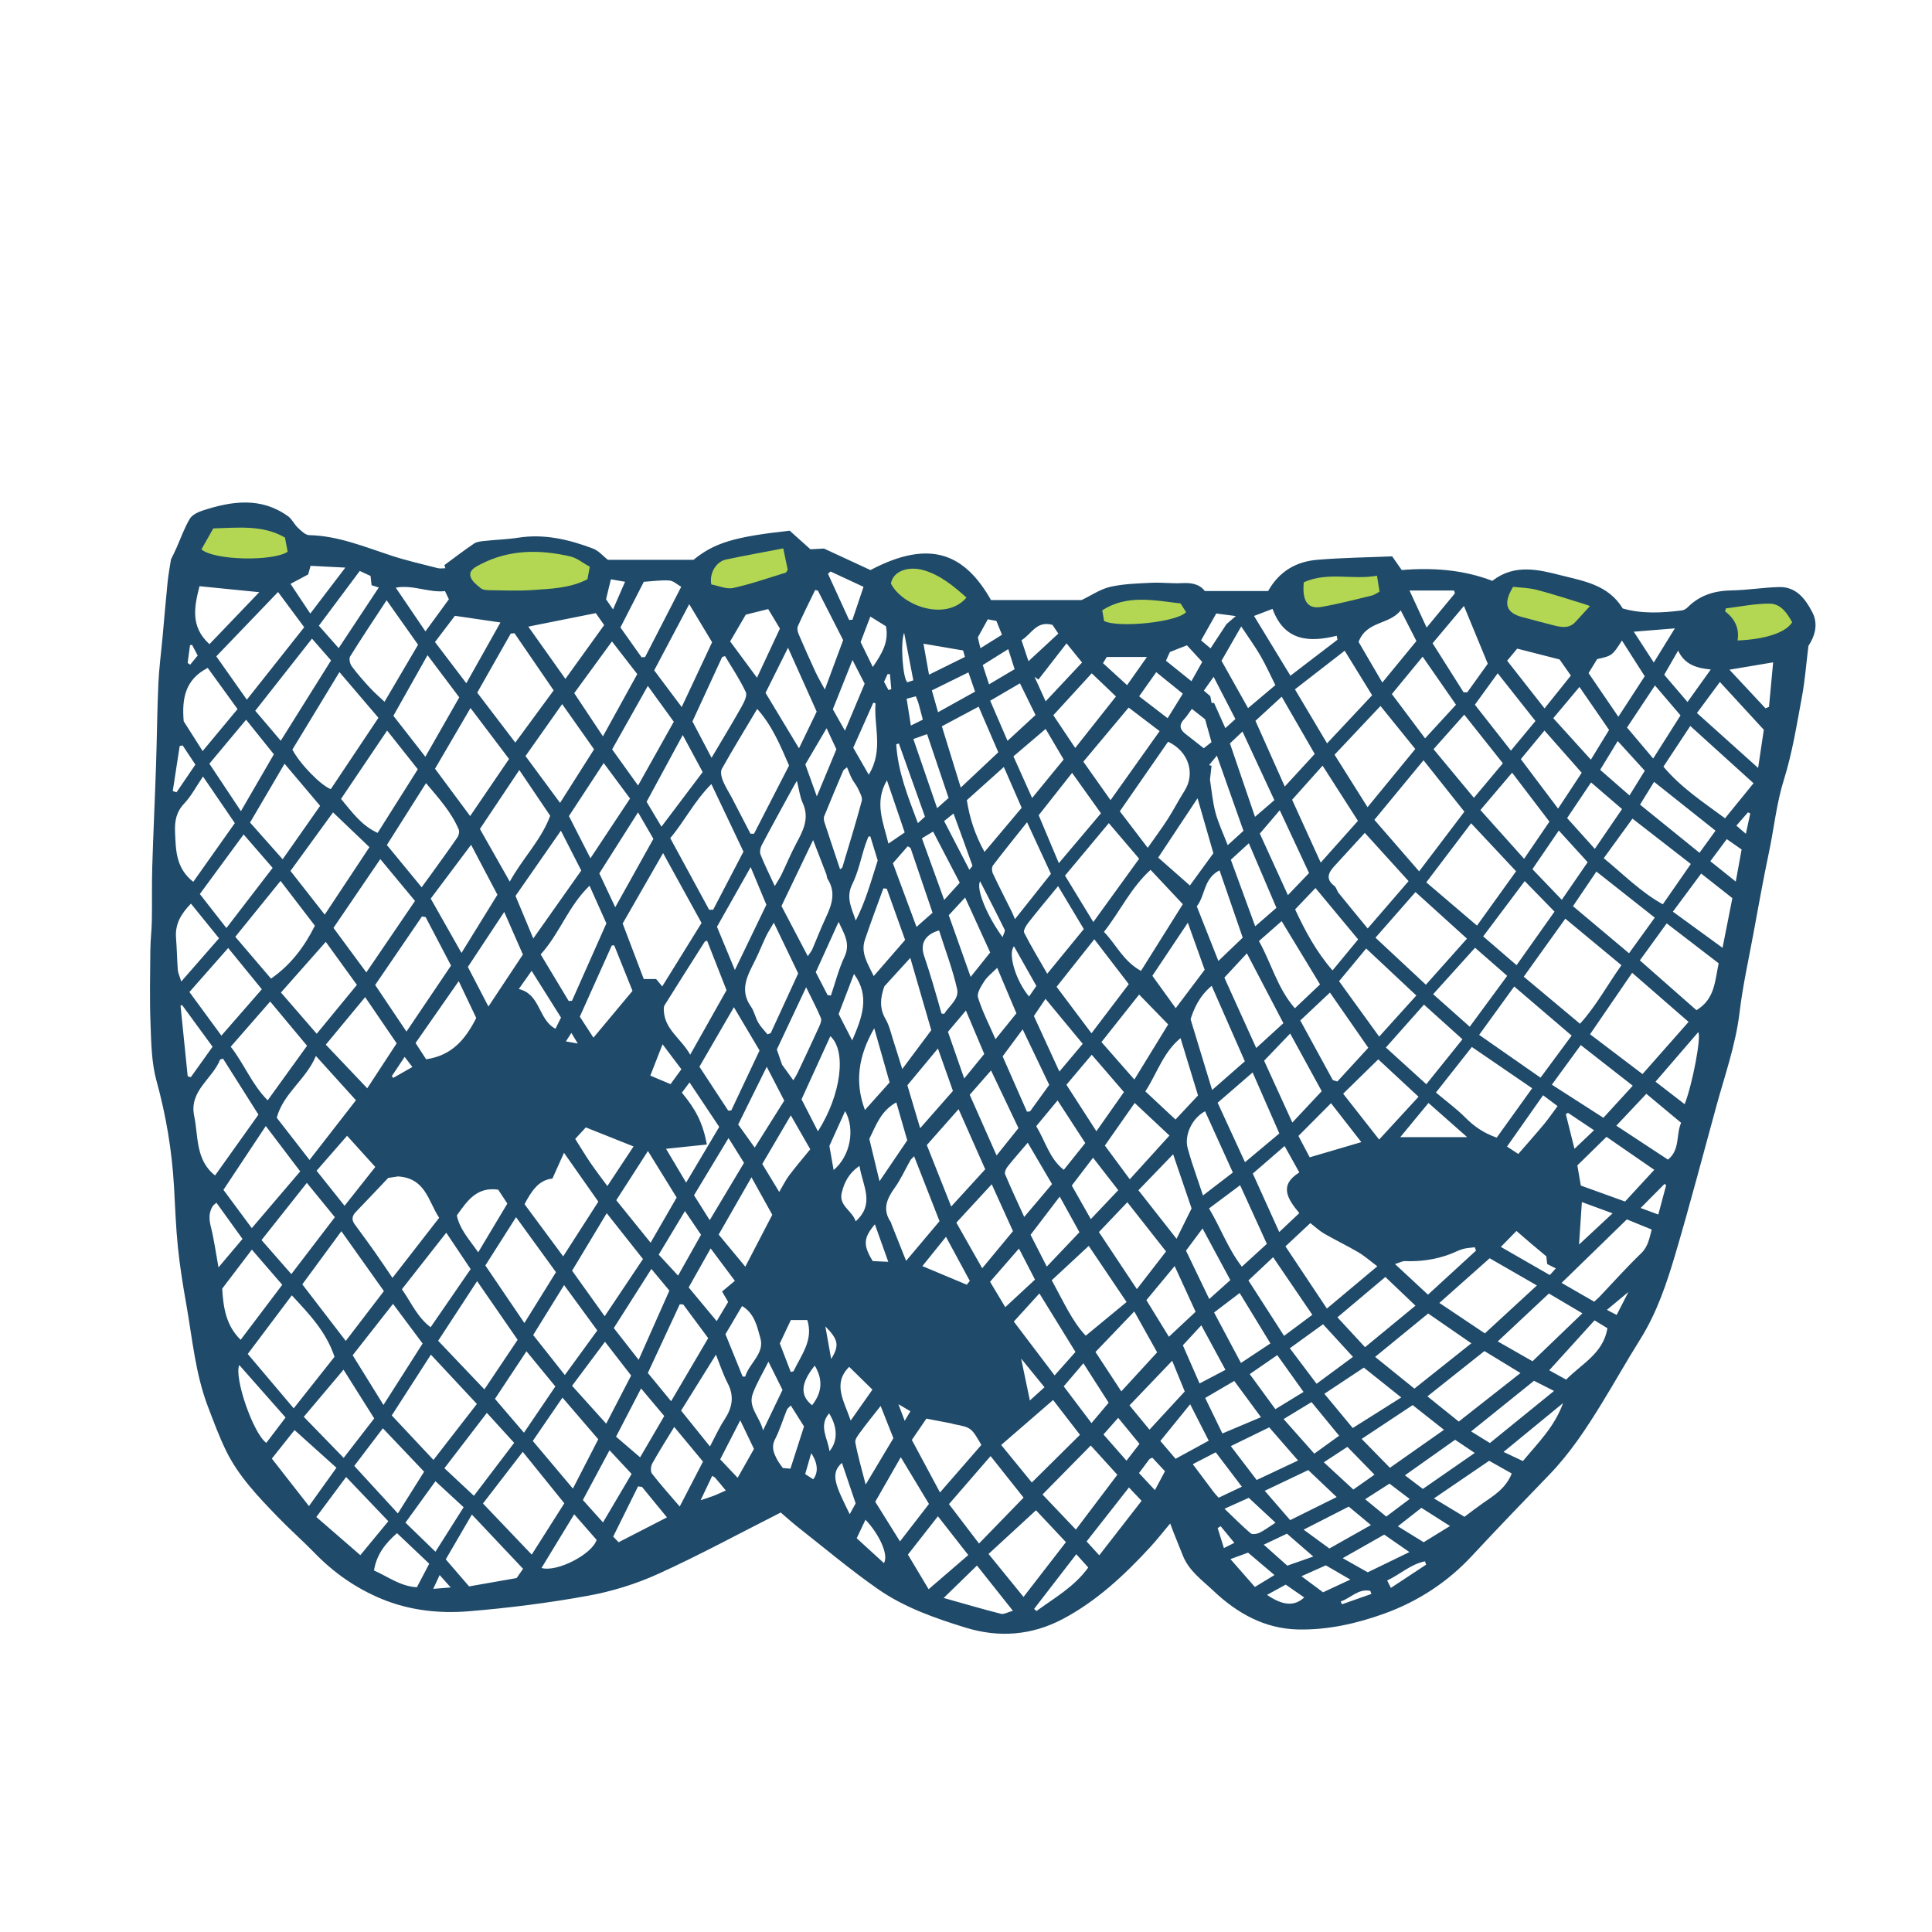 <svg version="1.1" xmlns="http://www.w3.org/2000/svg" xmlns:xlink="http://www.w3.org/1999/xlink" x="0px" y="0px" width="200px"
	 height="200px" viewBox="0 0 200 200" enable-background="new 0 0 200 200" xml:space="preserve">
<g id="svg">
	<path class="stroke" fill="#1f4a69"  fill-rule="evenodd" clip-rule="evenodd" d="M46.008,58.495c1.019-0.748,2.02-1.521,3.066-2.227
		c0.292-0.196,0.716-0.231,1.087-0.271c1.165-0.126,2.342-0.158,3.498-0.337c2.7-0.418,5.246,0.188,7.728,1.127
		c0.595,0.225,1.061,0.794,1.538,1.167c2.88,0,5.764,0,8.862,0c2.171-1.764,4.214-2.384,9.96-3.018
		c0.669,0.6,1.38,1.237,2.147,1.925c0.424-0.023,0.887-0.049,1.402-0.077c1.553,0.719,3.166,1.466,4.813,2.229
		c6.277-3.311,9.81-1.589,12.481,3.106c3.064,0,6.264,0,9.373,0c1.023-0.488,1.951-1.138,2.974-1.37
		c1.379-0.313,2.829-0.349,4.253-0.419c1.052-0.052,2.113,0.091,3.165,0.035c0.967-0.051,1.809,0.084,2.369,0.82
		c2.27,0,4.46,0,6.55,0c1.196-2.116,2.975-3.058,5.109-3.237c2.585-0.216,5.187-0.246,7.733-0.354
		c0.374,0.534,0.64,0.916,0.989,1.416c3.142-0.262,6.336-0.051,9.38,1.118c2.304-1.795,4.79-1.16,7.137-0.564
		c2.329,0.591,4.882,0.982,6.363,3.426c1.994,0.571,4.059,0.46,6.126,0.2c0.214-0.027,0.449-0.175,0.606-0.333
		c1.259-1.262,2.789-1.71,4.544-1.739c1.633-0.027,3.262-0.303,4.896-0.347c1.788-0.048,2.738,1.23,3.453,2.608
		c0.657,1.268,0.238,2.506-0.404,3.49c-0.23,1.861-0.356,3.583-0.672,5.271c-0.537,2.87-0.991,5.782-1.861,8.557
		c-0.777,2.479-1.022,5.023-1.551,7.527c-0.598,2.833-1.106,5.686-1.632,8.534c-0.493,2.668-1.086,5.326-1.407,8.016
		c-0.401,3.369-1.53,6.532-2.416,9.766c-1.391,5.075-2.725,10.167-4.214,15.213c-0.907,3.072-1.925,6.122-3.651,8.878
		c-1.383,2.207-2.66,4.48-4.023,6.7c-1.579,2.571-3.238,5.085-5.345,7.274c-2.7,2.804-5.408,5.601-8.056,8.454
		c-2.542,2.739-5.603,4.722-9.063,5.976c-2.861,1.037-5.879,1.713-8.95,1.647c-3.446-0.074-6.301-1.678-8.752-4.001
		c-1.161-1.101-2.521-2.05-3.153-3.621c-0.315-0.784-0.633-1.568-0.946-2.353c-0.114-0.286-0.219-0.576-0.377-0.997
		c-0.759,0.901-1.385,1.705-2.073,2.451c-2.675,2.904-5.557,5.598-9.066,7.448c-3.175,1.674-6.56,1.958-10.047,0.881
		c-3.178-0.981-6.325-2.081-9.055-3.982c-2.833-1.972-5.482-4.209-8.201-6.344c-0.69-0.542-1.339-1.133-1.875-1.589
		c-4.282,2.166-8.422,4.417-12.7,6.361c-2.299,1.044-4.792,1.811-7.277,2.262c-4.069,0.739-8.191,1.259-12.314,1.6
		c-3.039,0.251-6.107-0.081-8.975-1.259c-2.649-1.088-4.973-2.7-6.979-4.768c-1.245-1.282-2.594-2.463-3.834-3.749
		c-2.03-2.105-4.072-4.223-5.365-6.892c-0.71-1.468-1.277-3.01-1.859-4.538c-1.295-3.395-1.604-7.005-2.229-10.544
		c-0.345-1.953-0.665-3.916-0.868-5.888c-0.215-2.091-0.288-4.198-0.407-6.298c-0.211-3.724-0.817-7.364-1.813-10.973
		c-0.513-1.859-0.542-3.874-0.617-5.825c-0.099-2.57-0.042-5.148-0.02-7.722c0.009-1.02,0.138-2.038,0.156-3.058
		c0.034-1.842-0.015-3.686,0.041-5.526c0.106-3.512,0.275-7.023,0.392-10.535c0.094-2.806,0.115-5.615,0.239-8.419
		c0.073-1.629,0.29-3.252,0.439-4.878c0.172-1.887,0.326-3.775,0.519-5.66c0.086-0.844,0.247-1.681,0.348-2.346
		c0.237-0.495,0.41-0.838,0.566-1.188c0.452-1.014,0.817-2.078,1.382-3.024c0.249-0.417,0.864-0.703,1.37-0.868
		c3.007-0.976,6.006-1.409,8.803,0.603c0.411,0.295,0.637,0.834,1.016,1.188c0.342,0.319,0.771,0.759,1.17,0.768
		c2.997,0.066,5.705,1.204,8.483,2.113c1.582,0.518,3.212,0.887,4.826,1.302c0.246,0.063,0.522,0.009,0.785,0.009
		C46.066,58.711,46.037,58.603,46.008,58.495z M64.458,95.602c0.771,2.031,1.48,3.898,2.182,5.745c0.541,0,0.916,0,1.28,0
		c0.19,0.229,0.354,0.427,0.635,0.766c1.379-2.226,2.709-4.371,4.07-6.568c-1.308-2.375-2.585-4.695-3.983-7.234
		C67.166,90.883,65.809,93.248,64.458,95.602z M163.562,105.979c1.669-1.832,2.859-4.064,4.29-6.06
		c-1.988-1.648-3.867-3.206-5.811-4.818c-1.457,2.033-2.817,3.932-4.302,6.006C159.655,102.709,161.539,104.287,163.562,105.979z
		 M34.628,140.456c-0.872-2.618-2.615-4.416-4.418-6.363c-1.521,2.022-2.989,3.975-4.564,6.07c1.57,1.856,3.099,3.665,4.76,5.629
		C31.926,143.871,33.282,142.156,34.628,140.456z M170.033,111.187c1.63-1.847,3.167-3.588,4.769-5.401
		c-2.018-1.756-3.907-3.4-5.841-5.082c-1.465,2.138-2.881,4.204-4.36,6.362C166.398,108.429,168.177,109.779,170.033,111.187z
		 M39.176,74.307c-1.373-1.609-2.648-3.104-4.037-4.733c-1.702,2.803-3.306,5.444-4.873,8.024c0.805,1.525,2.975,3.728,3.979,4.092
		C35.878,79.245,37.511,76.8,39.176,74.307z M147.362,78.702c-1.708,2.07-3.325,4.031-5.086,6.166
		c1.532,1.766,3.029,3.488,4.631,5.334c1.628-2.146,3.124-4.117,4.686-6.176C150.211,82.288,148.901,80.638,147.362,78.702z
		 M40.187,121.938c-1.198,1.262-2.273,2.406-3.365,3.537c-0.388,0.402-0.438,0.805-0.11,1.254c0.669,0.921,1.352,1.833,2.008,2.763
		c0.631,0.896,1.237,1.808,1.909,2.794c1.671-2.15,3.24-4.17,4.834-6.222c-1.143-1.721-1.389-4.104-4.27-4.282
		C40.988,121.813,40.528,121.885,40.187,121.938z M76.963,88.158c-1.142-2.404-2.177-4.583-3.322-6.995
		c-1.779,1.78-2.807,3.9-4.26,5.598c1.405,2.586,2.717,5,4.029,7.416c0.139-0.002,0.278-0.002,0.417-0.004
		C74.888,92.139,75.949,90.105,76.963,88.158z M147.649,91.34c1.711,1.46,3.433,2.93,5.249,4.479
		c1.292-1.797,2.645-3.676,4.047-5.626c-1.58-1.686-3.092-3.3-4.657-4.969C150.807,87.176,149.382,89.054,147.649,91.34z
		 M152.367,108.383c-1.297,1.644-2.531,3.207-3.721,4.716c1.107,0.93,2.146,1.688,3.042,2.589c0.905,0.91,1.897,1.607,3.251,2.079
		c1.214-1.69,2.431-3.384,3.67-5.11C156.5,111.213,154.482,109.832,152.367,108.383z M77.687,86.302
		c0.123,0.002,0.246,0.005,0.369,0.008c1.21-2.357,2.42-4.714,3.627-7.063c-0.907-2.089-1.746-4.128-3.298-5.858
		c-1.266,2.123-2.502,4.14-3.659,6.201c-0.168,0.299-0.045,0.851,0.103,1.221c0.258,0.643,0.649,1.231,0.972,1.85
		C76.434,83.871,77.059,85.087,77.687,86.302z M44.606,140.233c-1.372,2.131-2.707,4.205-4.051,6.293
		c1.511,1.613,2.889,3.083,4.316,4.605c1.596-2.057,3.031-3.908,4.496-5.795C47.737,143.589,46.226,141.969,44.606,140.233z
		 M31.295,132.957c1.523,1.982,2.958,3.85,4.499,5.855c1.311-1.714,2.615-3.418,3.947-5.159c-1.456-2.049-2.877-4.049-4.403-6.198
		C33.875,129.446,32.569,131.223,31.295,132.957z M37.922,100.663c1.728-2.537,3.356-4.929,5.039-7.399
		c-1.202-1.448-2.369-2.854-3.593-4.33c-1.651,2.425-3.222,4.731-4.847,7.119C35.599,97.513,36.686,98.987,37.922,100.663z
		 M142.388,97.069c1.764,1.646,3.432,3.202,5.219,4.869c1.513-1.696,2.879-3.228,4.254-4.771c-1.827-1.654-3.528-3.194-5.329-4.823
		C145.356,93.685,143.96,95.277,142.388,97.069z M50.145,143.828c1.205-1.797,2.34-3.488,3.441-5.131
		c-1.439-2.084-2.774-4.016-4.196-6.075c-1.392,2.131-2.677,4.1-4.032,6.176C46.935,140.456,48.482,142.082,50.145,143.828z
		 M42.077,106.79c1.596-2.365,3.076-4.556,4.614-6.834c-0.888-1.694-1.76-3.357-2.63-5.02c-0.128-0.02-0.256-0.041-0.383-0.061
		c-1.605,2.352-3.211,4.704-4.841,7.09C39.897,103.544,40.917,105.064,42.077,106.79z M53.263,65.556
		c-0.13,0.009-0.26,0.019-0.39,0.029c-1.16,2.043-2.32,4.086-3.472,6.117c1.34,1.758,2.621,3.437,3.942,5.17
		c1.366-1.858,2.655-3.612,3.972-5.404C55.949,69.475,54.606,67.515,53.263,65.556z M26.754,115.385
		c-1.239-1.959-2.454-3.878-3.668-5.797c-0.099,0.031-0.199,0.062-0.298,0.094c-0.778,2.003-3.229,3.222-2.687,5.834
		c0.444,2.146,0.126,4.57,2.163,6.167C23.758,119.587,25.257,117.484,26.754,115.385z M22.39,67.944
		c1.078,1.529,2.074,2.942,3.163,4.487c1.988-2.511,3.938-4.973,5.939-7.5c-0.942-1.268-1.803-2.429-2.708-3.647
		C26.572,63.587,24.491,65.755,22.39,67.944z M156.751,102.119c-1.222,1.685-2.395,3.303-3.631,5.01
		c2.109,1.471,4.16,2.901,6.355,4.432c1.127-1.524,2.16-2.92,3.222-4.357C160.694,105.49,158.781,103.855,156.751,102.119z
		 M49.996,155.642c1.668,1.749,3.325,3.486,5.048,5.292c1.18-1.858,2.272-3.58,3.374-5.315c-1.435-1.776-2.82-3.492-4.302-5.326
		C52.725,152.098,51.415,153.8,49.996,155.642z M32.703,109.314c-1.042,2.467-3.375,3.857-4.054,6.396
		c1.095,1.41,2.16,2.78,3.394,4.368c1.676-2.156,3.24-4.168,4.804-6.18C35.47,112.376,34.181,110.95,32.703,109.314z
		 M142.908,73.083c-1.569,1.664-3.104,3.292-4.756,5.045c1.112,1.769,2.232,3.55,3.416,5.432c1.748-2.13,3.355-4.092,4.942-6.025
		C145.315,76.06,144.163,74.635,142.908,73.083z M24.357,96.977c1.275,1.493,2.492,2.918,3.699,4.331
		c2.036-1.417,3.442-3.275,4.542-5.478c-1.166-1.521-2.321-3.029-3.555-4.638C27.388,93.236,25.887,95.089,24.357,96.977z
		 M114.28,96.467c1.258,1.283,1.993,3.034,3.835,4.039c1.428-2.276,2.835-4.52,4.33-6.904c-1.145-1.219-2.212-2.357-3.338-3.556
		C117.052,91.913,115.942,94.367,114.28,96.467z M181.526,81.08c-2.208-1.999-4.369-3.955-6.549-5.928
		c-0.951,1.44-1.859,2.817-2.781,4.213c1.845,2.187,4.122,3.68,6.38,5.344C179.63,83.413,180.564,82.263,181.526,81.08z
		 M52.697,78.569c-1.337-1.769-2.603-3.443-3.99-5.277c-1.273,2.179-2.46,4.211-3.673,6.286c1.216,1.64,2.399,3.234,3.636,4.901
		C50.044,82.463,51.336,80.567,52.697,78.569z M145.817,91.213c-1.531-1.687-3.019-3.327-4.531-4.993
		c-1.007,1.101-2.044,2.242-3.092,3.375c-0.639,0.691-1.044,1.359-0.063,2.116c0.214,0.165,0.271,0.518,0.452,0.743
		c0.956,1.186,1.929,2.357,3,3.662C143.127,94.327,144.495,92.744,145.817,91.213z M33.617,94.684
		c1.594-2.406,3.099-4.677,4.629-6.987c-1.331-1.271-2.55-2.435-3.771-3.601c-1.432,1.971-2.856,3.931-4.405,6.062
		C31.116,91.494,32.262,92.956,33.617,94.684z M53.758,79.714c-1.44,2.153-2.763,4.133-4.078,6.101
		c1.019,1.797,2.012,3.549,3.091,5.452c1.322-2.41,3.271-4.324,4.186-6.82C55.881,82.855,54.898,81.401,53.758,79.714z
		 M43.649,91.854c0.347-0.476,0.604-0.824,0.856-1.175c0.956-1.329,1.922-2.65,2.85-3.999c0.145-0.211,0.224-0.6,0.13-0.819
		c-0.764-1.792-2.052-3.213-3.384-4.791c-1.413,2.232-2.744,4.337-4.052,6.404C41.309,89.006,42.438,90.382,43.649,91.854z
		 M40.074,75.627c-1.641,2.432-3.185,4.722-4.772,7.075c1.115,1.326,2.084,2.737,3.789,3.52c1.405-2.227,2.768-4.383,4.16-6.589
		C42.17,78.27,41.139,76.97,40.074,75.627z M27.969,103.677c-1.392,1.595-2.73,3.128-4.084,4.678
		c1.42,1.824,2.217,3.955,3.827,5.548c1.425-1.974,2.75-3.809,4.075-5.646C30.528,106.748,29.307,105.284,27.969,103.677z
		 M31.077,121.262c-1.161-1.531-2.291-3.021-3.562-4.697c-1.537,2.316-2.979,4.489-4.384,6.607c0.998,1.349,1.905,2.574,2.935,3.966
		C27.801,125.104,29.388,123.244,31.077,121.262z M135.647,126.613c-0.825,0.771-1.609,1.504-2.577,2.41
		c1.407,2.113,2.769,4.157,4.288,6.438c1.803-1.51,3.42-2.864,5.224-4.375c-0.772-0.577-1.334-1.079-1.97-1.453
		c-1.156-0.679-2.37-1.258-3.531-1.928C136.583,127.418,136.159,127.008,135.647,126.613z M58.385,119.337
		c-0.435,0.965-0.771,1.717-1.201,2.673c-1.372,0.115-2.152,1.246-2.884,2.647c1.292,1.747,2.628,3.551,4,5.403
		c1.271-1.979,2.451-3.815,3.639-5.664C60.798,122.771,59.69,121.194,58.385,119.337z M118.812,87.765
		c0.798-1.139,1.463-2.023,2.059-2.953c0.616-0.96,1.139-1.98,1.75-2.944c1.132-1.785,0.451-4.067-1.701-5.089
		c-1.65,2.379-3.318,4.783-4.996,7.204C116.948,85.324,117.822,86.468,118.812,87.765z M168.994,84.744
		c-1.042,1.434-1.98,2.726-2.975,4.096c2.02,1.65,3.779,3.471,6.113,4.774c0.985-1.417,1.908-2.746,2.902-4.176
		C172.965,87.831,171.011,86.312,168.994,84.744z M57.554,131.695c-1.389-1.913-2.717-3.743-4.133-5.693
		c-1.117,1.756-2.14,3.367-3.178,4.999c1.377,2.029,2.664,3.925,4.043,5.958C55.437,135.106,56.479,133.426,57.554,131.695z
		 M43.278,66.743c-1.051-1.487-2.08-2.944-3.256-4.607c-1.378,2.103-2.614,3.944-3.781,5.828c-0.139,0.224-0.015,0.757,0.173,1.011
		c0.572,0.776,1.216,1.503,1.87,2.214c0.462,0.503,0.986,0.95,1.52,1.458C40.981,70.646,42.089,68.763,43.278,66.743z
		 M66.561,130.335c-1.228-1.552-2.395-3.029-3.753-4.745c-1.295,2.151-2.432,4.038-3.584,5.953c1.155,1.615,2.226,3.112,3.373,4.714
		C63.973,134.201,65.218,132.34,66.561,130.335z M55.97,98.8c0.996,1.656,1.948,3.238,2.899,4.82
		c0.114-0.006,0.229-0.012,0.343-0.018c1.155-2.602,2.311-5.204,3.561-8.016c-0.496-1.108-1.083-2.418-1.744-3.896
		C58.805,93.834,57.959,96.613,55.97,98.8z M75.21,102.504c-0.687-1.75-1.35-3.438-2.013-5.128
		c-0.188,0.078-0.227,0.081-0.239,0.101c-1.393,2.194-2.788,4.386-4.164,6.589c-0.097,0.155-0.082,0.398-0.07,0.597
		c0.104,1.921,1.766,2.829,2.726,4.52C72.783,106.814,73.972,104.702,75.21,102.504z M137.377,76.953
		c1.702-1.817,3.188-3.403,4.666-4.979c-0.99-1.607-1.904-3.089-2.842-4.612c-1.733,1.345-3.406,2.643-5.149,3.997
		C135.141,73.192,136.179,74.938,137.377,76.953z M149.004,134.878c1.663,1.114,3.102,2.078,4.707,3.153
		c1.795-1.653,3.541-3.26,5.388-4.962c-1.718-0.989-3.271-1.883-4.89-2.815C152.496,131.777,150.803,133.281,149.004,134.878z
		 M177.916,99.72c-1.79-1.375-3.541-2.72-5.38-4.133c-0.965,1.332-1.822,2.512-2.778,3.832c2.003,1.763,3.953,3.478,5.859,5.155
		C177.516,103.43,177.518,101.604,177.916,99.72z M51.493,92.623c-0.868-1.647-1.77-3.357-2.726-5.172
		c-1.49,1.986-2.874,3.832-4.179,5.572c1.127,1.991,2.126,3.754,3.185,5.624C49.021,96.625,50.227,94.672,51.493,92.623z
		 M20.007,91.288c1.43-2.021,2.869-4.055,4.302-6.08c-1.14-1.669-2.183-3.196-3.294-4.824c-0.71,1.044-1.217,2.026-1.947,2.799
		c-0.831,0.88-0.998,1.835-0.947,2.962C18.205,87.992,18.185,89.85,20.007,91.288z M110.25,90.642
		c0.953,1.562,1.873,3.072,2.93,4.807c1.661-2.293,3.207-4.429,4.745-6.554c-1.034-1.213-2.026-2.377-3.141-3.685
		C113.218,87.088,111.748,88.849,110.25,90.642z M146.417,143.75c2-1.591,3.905-3.106,5.897-4.692
		c-1.517-1.047-2.903-2.003-4.471-3.085c-1.792,1.466-3.554,2.907-5.49,4.491C143.751,141.594,145.056,142.65,146.417,143.75z
		 M112.706,128.976c-1.352,1.255-2.584,2.398-3.829,3.554c1.198,2.188,2.146,4.309,3.52,5.74c1.455-1.2,2.835-2.338,4.226-3.485
		C115.211,132.691,113.972,130.853,112.706,128.976z M39.696,145.441c1.473-2.309,2.811-4.409,4.054-6.359
		c-1.104-1.479-2.059-2.757-3.066-4.107c-1.439,1.833-2.827,3.602-4.175,5.32C37.578,142.021,38.574,143.63,39.696,145.441z
		 M32.787,107.016c1.536-1.869,2.871-3.492,4.159-5.06c-1.155-1.598-2.191-3.031-3.222-4.455c-1.551,1.754-3.03,3.425-4.64,5.245
		C30.245,104.084,31.489,105.52,32.787,107.016z M29.457,79.061c-1.276,2.175-2.382,4.06-3.572,6.087
		c1.08,1.218,2.131,2.401,3.376,3.804c1.445-2.061,2.789-3.977,3.879-5.531C31.855,81.9,30.728,80.565,29.457,79.061z
		 M112.99,106.966c1.35-1.778,2.599-3.425,3.861-5.088c-1.212-1.579-2.354-3.067-3.567-4.646c-1.37,1.726-2.577,3.248-3.906,4.923
		C110.488,103.634,111.655,105.187,112.99,106.966z M57.978,83.114c1.242-1.958,2.389-3.767,3.519-5.545
		c-1.109-1.572-2.126-3.015-3.303-4.684c-1.352,1.918-2.585,3.667-3.794,5.382C55.664,79.979,56.767,81.474,57.978,83.114z
		 M47.543,72.189c-1.122-1.491-2.117-2.812-3.287-4.366c-1.258,2.235-2.408,4.278-3.533,6.277c1.137,1.457,2.17,2.78,3.31,4.24
		C45.266,76.18,46.429,74.142,47.543,72.189z M110.344,159.642c-1.162-1.236-2.215-2.357-3.099-3.298
		c-1.652,1.521-3.229,2.972-4.911,4.521c1.228,1.51,2.353,2.892,3.621,4.45C107.511,163.303,108.898,161.511,110.344,159.642z
		 M138.619,101.575c1.392,1.924,2.728,3.768,4.153,5.737c1.337-1.481,2.562-2.837,3.845-4.258c-1.757-1.647-3.443-3.228-5.191-4.866
		C140.497,99.309,139.608,100.381,138.619,101.575z M120.045,75.685c-1.168-0.887-2.183-1.658-3.209-2.438
		c-1.573,1.879-3.103,3.708-4.688,5.603c0.916,1.296,1.851,2.619,2.815,3.982C116.729,80.347,118.35,78.069,120.045,75.685z
		 M101.347,159.785c1.655-1.704,3.163-3.256,4.614-4.751c-1.236-1.558-2.308-2.908-3.415-4.302c-1.48,1.709-2.846,3.286-4.31,4.975
		C99.216,156.992,100.195,158.275,101.347,159.785z M41.063,108.007c-1.071-1.572-2.14-3.138-3.263-4.785
		c-1.35,1.631-2.673,3.229-4.073,4.92c1.485,1.563,2.845,2.995,4.291,4.518C39.053,111.079,40.025,109.594,41.063,108.007z
		 M80.107,95.517c-0.375,0.647-0.617,1.009-0.802,1.398c-0.402,0.847-0.745,1.723-1.166,2.562c-0.767,1.526-1.612,3.01-0.403,4.723
		c0.346,0.491,0.459,1.141,0.764,1.668c0.253,0.439,0.629,0.806,0.951,1.205c0.111-0.041,0.223-0.083,0.334-0.124
		c0.95-2.066,1.899-4.131,2.843-6.184C81.814,99.072,81.022,97.421,80.107,95.517z M140.575,84.975
		c-1.265-1.975-2.423-3.782-3.661-5.715c-1.113,1.246-2.136,2.391-3.155,3.531c0.992,2.18,1.938,4.258,2.961,6.505
		C138.099,87.751,139.338,86.361,140.575,84.975z M53.366,92.746c0.641,1.534,1.198,2.87,1.839,4.406
		c1.719-2.435,3.308-4.685,4.967-7.035c-0.649-1.271-1.343-2.628-2.108-4.125C56.387,88.403,54.841,90.625,53.366,92.746z
		 M168.412,126.231c-2.237,2.177-4.418,4.299-6.758,6.575c1.292,0.743,2.334,1.344,3.375,1.943c0.24-0.22,0.397-0.347,0.536-0.493
		c1.434-1.506,2.817-3.063,4.314-4.501c0.731-0.702,0.854-1.528,1.105-2.473C170.078,126.912,169.25,126.574,168.412,126.231z
		 M20.687,92.55c0.846,1.083,1.737,2.223,2.751,3.521c1.667-2.169,3.201-4.164,4.786-6.227c-1.014-1.169-1.98-2.282-3.004-3.463
		C23.731,88.407,22.302,90.353,20.687,92.55z M146.847,113.534c-1.542-1.431-2.927-2.717-4.17-3.871
		c-1.114,1.09-2.312,2.263-3.634,3.557c1.128,1.438,2.39,3.045,3.725,4.746C144.207,116.403,145.507,114.99,146.847,113.534z
		 M46.197,127.609c-1.583,2.018-3.088,3.936-4.591,5.851c0.976,1.4,1.598,2.905,2.972,3.934c1.431-2.077,2.798-4.063,4.143-6.016
		C47.842,130.065,47.062,128.9,46.197,127.609z M27.073,128.372c1.01,1.151,2.036,2.323,3.087,3.524
		c1.561-2.042,3.005-3.931,4.505-5.893c-0.993-1.215-1.937-2.372-2.9-3.552C30.17,124.462,28.686,126.335,27.073,128.372z
		 M27.104,102.408c-1.171-1.437-2.287-2.806-3.482-4.272c-1.4,1.59-2.682,3.045-4.013,4.557c1.132,1.544,2.229,3.039,3.311,4.514
		C24.339,105.579,25.669,104.053,27.104,102.408z M75.973,104.267c-1.25,2.157-2.403,4.146-3.569,6.159
		c1.014,1.547,1.997,3.045,2.979,4.543c0.106-0.004,0.212-0.009,0.317-0.014c0.994-2.106,1.987-4.212,2.929-6.209
		C77.718,107.211,76.901,105.833,75.973,104.267z M171.302,94.994c-2.078-1.641-4.033-3.183-6.043-4.771
		c-0.853,1.261-1.646,2.433-2.424,3.584c1.973,1.659,3.84,3.226,5.802,4.874C169.616,97.326,170.483,96.127,171.302,94.994z
		 M111.798,148.531c-0.952-1.232-1.841-2.384-2.782-3.603c-1.848,1.601-3.556,3.081-5.374,4.656c1.147,1.404,2.157,2.64,3.173,3.884
		C108.587,151.711,110.185,150.129,111.798,148.531z M35.562,141.79c-1.424,1.688-2.781,3.298-4.115,4.879
		c1.449,1.491,2.777,2.857,4.131,4.25c1.108-1.433,2.141-2.767,3.161-4.085C37.666,145.13,36.632,143.489,35.562,141.79z
		 M83.623,98.982c0.245-0.365,0.383-0.517,0.46-0.695c0.476-1.103,0.903-2.229,1.414-3.315c0.618-1.315,1.06-2.608,0.175-3.982
		c-0.089-0.138-0.072-0.34-0.134-0.501c-0.431-1.127-0.869-2.251-1.364-3.527c-1.175,2.45-2.254,4.697-3.277,6.83
		C81.833,95.575,82.691,97.208,83.623,98.982z M91.545,102.11c-0.404,1.146-0.537,2.241,0.127,3.379
		c0.404,0.691,0.572,1.524,0.827,2.299c0.286,0.872,0.55,1.751,0.903,2.88c1.099-1.472,2.05-2.746,3.004-4.024
		c-0.719-2.476-1.41-4.856-2.172-7.484C93.197,100.297,92.393,101.179,91.545,102.11z M26.423,73.576
		c0.894,1.052,1.766,2.076,2.642,3.106c1.787-2.854,3.486-5.57,5.204-8.314c-0.678-0.776-1.3-1.487-1.972-2.257
		C30.306,68.641,28.431,71.024,26.423,73.576z M147.409,103.997c-1.258,1.417-2.472,2.784-3.944,4.441
		c1.39,1.263,2.76,2.506,4.187,3.802c1.269-1.578,2.487-3.094,3.741-4.653C150.054,106.381,148.799,105.25,147.409,103.997z
		 M61.933,148.992c-1.223-1.423-2.414-2.808-3.707-4.312c-1.061,1.549-2.042,2.982-3.073,4.486c1.34,1.591,2.677,3.178,4.154,4.932
		C60.224,152.315,61.056,150.696,61.933,148.992z M137.676,102.749c-1.175,1.106-2.12,1.996-3.07,2.891
		c1.18,2.163,2.273,4.168,3.367,6.172c0.157,0.048,0.315,0.095,0.472,0.143c1.078-1.175,2.156-2.351,3.202-3.49
		C140.312,106.542,139.054,104.732,137.676,102.749z M48.848,156.785c-0.937,1.607-1.818,3.12-2.703,4.639
		c0.864,1.002,1.642,1.903,2.414,2.799c1.665-0.292,3.298-0.578,4.923-0.863c0.209-0.301,0.388-0.559,0.665-0.959
		C52.412,160.561,50.699,158.746,48.848,156.785z M153.667,139.862c-1.977,1.57-3.91,3.106-5.901,4.688
		c1.099,0.885,2.088,1.68,3.245,2.61c2.076-1.632,4.152-3.264,6.39-5.023C156.07,141.325,154.93,140.631,153.667,139.862z
		 M97.259,126.416c-0.884-2.259-1.737-4.44-2.63-6.722c-0.205,0.22-0.326,0.309-0.393,0.428c-0.54,0.951-0.987,1.967-1.622,2.848
		c-0.833,1.156-1.292,2.265-0.382,3.569c0.032,0.045,0.027,0.114,0.048,0.168c0.487,1.228,0.977,2.454,1.519,3.816
		C95.033,129.059,96.139,127.745,97.259,126.416z M108.792,90.46c-0.829-1.793-1.583-3.422-2.472-5.343
		c-1.303,1.639-2.442,3.042-3.533,4.48c-0.136,0.179-0.114,0.593-0.006,0.822c0.619,1.319,1.287,2.614,1.935,3.92
		c0.103,0.208,0.187,0.425,0.354,0.809C106.48,93.373,107.62,91.938,108.792,90.46z M112.914,149.639
		c-1.66,1.686-3.247,3.297-4.995,5.072c1.166,1.226,2.252,2.367,3.455,3.632c1.49-1.971,2.89-3.823,4.291-5.675
		C114.719,151.626,113.897,150.723,112.914,149.639z M66.052,81.316c1.292-2.307,2.495-4.454,3.699-6.602
		c-0.915-1.261-1.773-2.444-2.689-3.707c-1.274,2.264-2.456,4.363-3.695,6.566C64.215,78.756,65.078,79.958,66.052,81.316z
		 M39.634,147.855c-1.062,1.397-2.054,2.703-2.96,3.896c1.56,1.7,2.978,3.245,4.514,4.918c0.974-1.548,1.869-2.971,2.716-4.319
		C42.493,150.865,41.146,149.448,39.634,147.855z M157.84,91.209c-1.446,1.925-2.864,3.812-4.302,5.726
		c1.154,0.995,2.25,1.94,3.457,2.98c1.318-1.862,2.642-3.73,3.927-5.544C159.86,93.282,158.889,92.286,157.84,91.209z
		 M101.99,121.043c-0.937-2.114-1.828-4.126-2.757-6.225c-1.07,1.209-2.124,2.401-3.289,3.718c0.805,2.027,1.626,4.098,2.524,6.363
		C99.722,123.527,100.838,122.304,101.99,121.043z M21.674,79.057c1.123,1.688,2.179,3.276,3.267,4.913
		c1.159-1.999,2.277-3.93,3.411-5.886c-0.922-1.147-1.866-2.322-2.876-3.579C24.17,76.069,22.907,77.581,21.674,79.057z
		 M169.023,112.393c-1.808-1.413-3.585-2.802-5.382-4.207c-0.977,1.338-1.918,2.626-2.993,4.1c1.855,1.191,3.606,2.316,5.335,3.427
		C167.024,114.577,167.988,113.524,169.023,112.393z M59.443,71.755c0.954,1.434,1.906,2.865,2.973,4.469
		c1.264-2.29,2.427-4.399,3.553-6.441c-0.937-1.209-1.766-2.279-2.62-3.382C62.054,68.175,60.805,69.887,59.443,71.755z
		 M125.478,112.836c1.303-1.143,2.39-2.094,3.389-2.97c-1.185-2.695-2.285-5.201-3.434-7.814c-1.307,1.088-1.85,2.411-2.186,3.456
		C124.019,108.045,124.708,110.309,125.478,112.836z M23.003,133.399c0.115,2.03,0.418,3.843,1.909,5.299
		c1.466-1.939,2.887-3.818,4.307-5.697c-1.068-1.236-2.057-2.38-3.146-3.64C25.006,130.765,23.99,132.102,23.003,133.399z
		 M153.251,83.854c1.516,1.692,2.969,3.313,4.524,5.049c0.929-1.363,1.774-2.603,2.622-3.847c-1.315-1.726-2.564-3.364-3.863-5.068
		C155.406,81.316,154.371,82.535,153.251,83.854z M128.882,120.312c1.309-1.097,2.419-2.027,3.554-2.977
		c-0.94-2.149-1.825-4.169-2.764-6.315c-1.283,1.111-2.406,2.083-3.622,3.135C126.976,116.167,127.884,118.143,128.882,120.312z
		 M55.195,138.202c1.161,1.467,2.184,2.76,3.277,4.142c1.151-1.581,2.234-3.068,3.36-4.614c-1.126-1.541-2.222-3.039-3.437-4.699
		C57.265,134.858,56.242,136.509,55.195,138.202z M148.359,102.919c1.323,1.176,2.522,2.242,3.788,3.367
		c1.366-1.855,2.588-3.516,3.878-5.267c-1.147-1.003-2.228-1.949-3.327-2.909C151.217,99.751,149.853,101.264,148.359,102.919z
		 M101.591,149.578c-1.042-1.796-1.058-1.808-2.867-2.155c-0.086-0.017-0.167-0.057-0.253-0.074
		c-0.875-0.169-1.75-0.336-2.572-0.494c-0.526,0.771-0.983,1.44-1.506,2.206c0.938,1.75,1.864,3.478,2.915,5.438
		C98.858,152.716,100.231,151.139,101.591,149.578z M70.57,73.193c1.098-2.338,2.083-4.439,3.147-6.708
		c-0.686-1.141-1.452-2.416-2.368-3.941c-1.318,2.49-2.484,4.691-3.627,6.851C68.695,70.692,69.543,71.824,70.57,73.193z
		 M163.287,120.642c0.134,0.778,0.247,1.429,0.36,2.087c1.542,0.557,2.995,1.081,4.579,1.653c0.964-1.047,1.943-2.109,3.023-3.282
		c-1.605-1.108-3.23-2.229-4.945-3.413C165.229,118.74,164.252,119.696,163.287,120.642z M32.746,157.038
		c1.452,1.259,3.028,2.627,4.556,3.952c0.812-0.984,1.773-2.148,2.899-3.513c-1.413-1.48-2.848-2.984-4.371-4.58
		C34.75,154.346,33.822,155.592,32.746,157.038z M70.731,135.041c-0.12-0.009-0.24-0.018-0.36-0.026
		c-1.108,2.386-2.217,4.772-3.306,7.114c0.793,0.964,1.509,1.833,2.408,2.925c1.375-2.338,2.603-4.427,3.839-6.53
		C72.354,137.231,71.542,136.136,70.731,135.041z M120.708,129.549c-1.379-1.754-2.686-3.415-4.007-5.094
		c-1.048,1.101-1.981,2.08-2.942,3.089c1.338,2.012,2.59,3.893,3.93,5.907C118.754,132.076,119.678,130.882,120.708,129.549z
		 M117.429,111.754c1.243-2.026,2.363-3.853,3.5-5.707c-1.039-1.068-2.026-2.083-3.007-3.092c-1.294,1.632-2.533,3.196-3.9,4.919
		C115.091,109.093,116.182,110.335,117.429,111.754z M151.58,73.98c-1.077,1.21-2.094,2.354-3.181,3.575
		c1.452,1.749,2.767,3.333,4.18,5.036c1.067-1.272,2.067-2.466,2.997-3.577C154.202,77.284,152.95,75.706,151.58,73.98z
		 M65.221,82.665c-0.957-1.29-1.822-2.457-2.727-3.677c-1.237,1.887-2.431,3.708-3.601,5.492c0.75,1.471,1.463,2.869,2.229,4.37
		C62.578,86.653,63.898,84.66,65.221,82.665z M107.524,84.391c0.665,1.581,1.325,3.153,2.086,4.964
		c1.509-1.786,2.938-3.478,4.362-5.163c-1.014-1.419-1.952-2.733-2.989-4.185C109.766,81.55,108.678,82.93,107.524,84.391z
		 M70.048,123.969c-1.012-1.639-1.941-3.144-2.974-4.817c-1.165,1.81-2.214,3.44-3.278,5.095c1.192,1.475,2.321,2.872,3.555,4.398
		C68.267,127.059,69.137,125.549,70.048,123.969z M73.659,78.446c1.08-1.825,2.116-3.522,3.09-5.253
		c0.264-0.47,0.628-1.174,0.457-1.544c-0.602-1.297-1.417-2.497-2.151-3.732c-0.1,0.032-0.199,0.065-0.298,0.097
		c-1.014,2.199-2.028,4.398-3.075,6.668C72.305,75.87,72.952,77.1,73.659,78.446z M53.226,149.363
		c-0.936-1.027-1.838-2.018-2.826-3.102c-1.538,2.004-2.951,3.846-4.395,5.729c1.072,1.001,1.994,1.864,3.054,2.854
		C50.482,152.972,51.818,151.214,53.226,149.363z M109.532,91.732c-1.107,1.352-2.112,2.547-3.074,3.776
		c-0.232,0.296-0.549,0.821-0.437,1.044c0.701,1.387,1.512,2.719,2.39,4.248c1.359-1.661,2.551-3.117,3.785-4.625
		C111.309,94.695,110.41,93.197,109.532,91.732z M158.646,140.917c1.724-1.657,3.402-3.27,5.164-4.962
		c-1.218-0.721-2.309-1.365-3.469-2.051c-1.737,1.627-3.455,3.237-5.293,4.959C156.244,139.544,157.413,140.212,158.646,140.917z
		 M175.667,73.811c2.114,1.898,4.128,3.707,6.332,5.685c0.245-1.637,0.442-2.955,0.591-3.951c-1.585-1.725-3.022-3.287-4.547-4.946
		C177.226,71.701,176.501,72.682,175.667,73.811z M138.45,136.369c0.923,0.999,1.84,1.992,2.857,3.092
		c1.84-1.514,3.545-2.917,5.222-4.298c-1.056-1.006-2.044-1.949-3.117-2.971C141.768,133.575,140.17,134.92,138.45,136.369z
		 M19.016,74.664c0.593,0.933,1.227,1.93,1.962,3.086c1.25-1.503,2.411-2.899,3.614-4.347c-1.121-1.547-2.12-2.926-3.087-4.261
		C19.146,70.351,18.82,72.341,19.016,74.664z M132.999,81.421c1.171-1.274,2.174-2.364,3.101-3.372
		c-1.144-1.983-2.243-3.889-3.419-5.928c-0.98,0.9-1.852,1.701-2.718,2.496C130.981,76.902,131.953,79.079,132.999,81.421z
		 M147.524,76.435c1.206-1.311,2.208-2.402,3.201-3.482c-1.167-1.682-2.275-3.277-3.454-4.976c-1.039,1.262-2.07,2.516-3.187,3.872
		C145.235,73.383,146.345,74.863,147.524,76.435z M132.857,105.92c-1.28-2.449-2.501-4.784-3.78-7.23
		c-0.816,0.88-1.545,1.667-2.331,2.514c1.067,2.358,2.154,4.759,3.298,7.286C131.082,107.542,131.962,106.738,132.857,105.92z
		 M133.782,116.206c1.117-1.193,2.085-2.227,3.042-3.248c-1.063-1.942-2.119-3.874-3.265-5.969
		c-0.993,1.037-1.836,1.917-2.698,2.817C131.802,111.87,132.74,113.925,133.782,116.206z M103.344,77.875
		c-0.686-1.59-1.357-3.148-2.036-4.722c-1.318,0.704-2.493,1.331-3.807,2.032c0.643,2.084,1.271,4.124,1.956,6.345
		C100.834,80.235,102.041,79.101,103.344,77.875z M48.433,100.098c0.69,1.327,1.365,2.626,2.129,4.096
		c1.255-1.892,2.411-3.637,3.568-5.381c-0.632-1.442-1.243-2.834-1.934-4.41C50.864,96.42,49.646,98.262,48.433,100.098z
		 M105.763,83.623c-0.595-1.363-1.197-2.74-1.846-4.226c-1.332,1.194-2.511,2.252-3.829,3.434c0.267,1.771,0.833,3.582,1.828,5.362
		C103.227,86.636,104.429,85.208,105.763,83.623z M81.576,67.052c-0.87,1.746-1.632,3.277-2.328,4.675
		c1.184,1.96,2.299,3.808,3.464,5.74c0.602-1.25,1.23-2.552,1.831-3.799C83.544,71.44,82.603,69.343,81.576,67.052z M130.327,97.419
		c1.295,2.318,1.917,4.903,3.719,6.957c0.955-0.905,1.815-1.72,2.605-2.469c-1.35-2.225-2.63-4.334-3.976-6.552
		C131.936,96.006,131.182,96.668,130.327,97.419z M66.417,68.045c0.121-0.009,0.243-0.019,0.364-0.028
		c1.206-2.345,2.413-4.69,3.739-7.271c-0.406-0.228-0.804-0.622-1.226-0.651c-0.866-0.06-1.747,0.076-2.647,0.133
		c-0.783,1.528-1.564,3.054-2.42,4.726C64.932,65.949,65.674,66.997,66.417,68.045z M61.677,63.471
		c-2.448,0.489-4.74,0.947-6.987,1.396c1.158,1.632,2.423,3.415,3.84,5.413c1.423-1.977,2.717-3.773,4.013-5.573
		C62.16,64.161,61.865,63.739,61.677,63.471z M140.596,97.247c-1.516-1.825-2.93-3.526-4.419-5.319
		c-0.73,0.767-1.422,1.494-2.107,2.212c1.058,2.271,2.193,4.389,3.873,6.318C138.868,99.338,139.717,98.31,140.596,97.247z
		 M117.42,135.763c-1.456,1.52-2.712,2.831-4.017,4.193c0.914,1.394,1.75,2.668,2.674,4.078c1.312-1.43,2.489-2.711,3.71-4.041
		C118.993,138.574,118.257,137.258,117.42,135.763z M54.5,139.884c-1.163,1.755-2.229,3.366-3.263,4.926
		c1.018,1.188,1.937,2.259,3.003,3.503c1.154-1.699,2.165-3.188,3.25-4.787C56.501,142.322,55.546,141.16,54.5,139.884z
		 M151.511,71.667c0.126,0.001,0.253,0.002,0.38,0.002c0.755-1.053,1.511-2.105,2.124-2.959c-0.866-2.1-1.646-3.99-2.469-5.984
		c-1.077,1.282-2.105,2.506-3.246,3.863C149.377,68.294,150.444,69.981,151.511,71.667z M114.375,118.589
		c0.782,1.057,1.6,2.163,2.579,3.489c1.47-1.619,2.772-3.055,4.108-4.527c-1.245-1.167-2.385-2.235-3.599-3.373
		C116.43,115.655,115.478,117.013,114.375,118.589z M31.983,155.911c0.959-1.338,1.849-2.579,2.846-3.971
		c-1.453-1.305-2.867-2.576-4.339-3.899c-0.709,0.891-1.501,1.887-2.349,2.953C29.42,152.63,30.656,154.212,31.983,155.911z
		 M140.958,148.956c1.06,1.082,1.974,2.015,2.927,2.988c1.945-1.366,3.697-2.598,5.597-3.932c-1.156-0.911-2.158-1.701-3.242-2.556
		C144.514,146.6,142.862,147.694,140.958,148.956z M102.664,122.594c-1.354,1.469-2.508,2.72-3.664,3.973
		c0.924,1.629,1.746,3.078,2.678,4.724c1.197-1.445,2.178-2.629,3.184-3.844C104.143,125.858,103.46,124.351,102.664,122.594z
		 M65.335,142.394c-0.933-1.205-1.767-2.281-2.707-3.495c-1.176,1.573-2.239,2.993-3.408,4.557c1.162,1.291,2.297,2.55,3.534,3.923
		C63.681,145.587,64.497,144.012,65.335,142.394z M73.494,149.738c0.522-0.981,0.94-1.924,1.499-2.774
		c0.799-1.215,1.049-2.392,0.346-3.753c-0.499-0.966-0.837-2.015-1.226-2.976c-1.247,2.001-2.444,3.923-3.607,5.792
		C71.546,147.32,72.497,148.5,73.494,149.738z M125.608,88.327c-0.48-1.669-1.018-3.536-1.638-5.693
		c-1.393,2.101-2.673,4.03-4.073,6.143c1.1,0.969,2.192,1.931,3.281,2.89C123.958,90.594,124.728,89.537,125.608,88.327z
		 M74.221,95.94c0.55,1.329,1.164,2.811,1.854,4.476c1.124-2.331,2.144-4.444,3.259-6.757c-0.464-1.115-1.012-2.428-1.625-3.897
		C76.489,91.922,75.404,93.843,74.221,95.94z M179.333,92.974c-1.068-0.843-2.152-1.698-3.228-2.545
		c-1.021,1.375-1.957,2.636-2.929,3.947c1.661,1.208,3.303,2.403,5.141,3.741C178.667,96.342,178.992,94.702,179.333,92.974z
		 M47.487,101.565c-1.548,2.22-2.976,4.265-4.468,6.405c0.396,0.609,0.797,1.229,1.094,1.686c2.725-0.396,4.094-2.124,5.188-4.274
		C48.708,104.133,48.124,102.903,47.487,101.565z M84.67,61.143c-0.094-0.023-0.189-0.047-0.284-0.07
		c-0.604,1.249-1.228,2.489-1.793,3.756c-0.1,0.224-0.018,0.584,0.089,0.834c0.562,1.319,1.148,2.627,1.75,3.928
		c0.248,0.535,0.555,1.043,0.956,1.788c0.689-1.862,1.285-3.471,1.895-5.116C86.421,64.575,85.546,62.859,84.67,61.143z
		 M125.159,125.096c1.224,2.056,1.968,4.182,3.398,6.032c0.911-0.832,1.706-1.558,2.587-2.363c-0.91-1.997-1.817-3.988-2.767-6.072
		C127.24,123.542,126.268,124.269,125.159,125.096z M145.058,144.663c-1.375-1.097-2.64-2.105-3.873-3.089
		c-1.325,0.878-2.674,1.771-4.088,2.709c0.995,1.201,1.94,2.342,2.938,3.546C141.751,146.746,143.366,145.729,145.058,144.663z
		 M74.397,127.802c0.883,1.065,1.777,2.144,2.757,3.326c0.961-1.848,1.869-3.597,2.793-5.374c-0.686-1.236-1.345-2.423-2.154-3.882
		C76.616,123.929,75.57,125.754,74.397,127.802z M129.236,132.551c1.234,1.918,2.414,3.752,3.69,5.737
		c0.971-0.724,1.933-1.44,2.926-2.18c-1.376-2.02-2.688-3.946-4.06-5.962C130.923,130.964,130.081,131.756,129.236,132.551z
		 M119.292,101.013c0.884,1.227,1.659,2.301,2.418,3.353c1.051-1.395,1.972-2.617,2.997-3.976c-0.505-1.411-1.089-3.046-1.742-4.873
		C121.572,97.6,120.285,99.526,119.292,101.013z M48.273,70.728c1.255-2.233,2.373-4.223,3.534-6.29
		c-1.512-0.221-2.962-0.433-4.717-0.69c-0.568,0.748-1.31,1.726-2.062,2.716C46.113,67.889,47.131,69.228,48.273,70.728z
		 M111.333,139.953c-1.25-2.026-2.46-3.988-3.735-6.057c-0.855,0.94-1.688,1.856-2.648,2.912c1.383,1.826,2.772,3.66,4.223,5.574
		C109.981,141.471,110.658,140.711,111.333,139.953z M66.113,140.77c1.115-2.514,2.143-4.831,3.18-7.168
		c-0.636-0.766-1.242-1.494-1.863-2.242c-1.355,2.133-2.628,4.137-3.889,6.12C64.434,138.621,65.204,139.607,66.113,140.77z
		 M122.208,107.464c-1.802,1.483-2.419,3.635-3.643,5.514c1.094,1.021,2.127,1.986,3.122,2.916c0.798-0.852,1.521-1.625,2.333-2.493
		C123.461,111.568,122.855,109.583,122.208,107.464z M159.882,75.626c-0.854,1.032-1.662,2.01-2.447,2.96
		c1.302,1.729,2.534,3.364,3.857,5.122c0.902-1.369,1.681-2.549,2.447-3.711C162.455,78.542,161.225,77.148,159.882,75.626z
		 M93.167,159.567c1.063-1.375,2.041-2.639,3-3.879c-0.978-1.622-1.907-3.162-2.918-4.839c-0.87,1.519-1.719,3.001-2.643,4.614
		C91.428,156.78,92.265,158.122,93.167,159.567z M61.434,107.418c1.437-1.72,2.75-3.294,4.044-4.844
		c-0.694-1.726-1.293-3.218-1.893-4.709c-0.084,0.002-0.169,0.004-0.253,0.007c-1.085,2.418-2.171,4.837-3.31,7.375
		C60.411,105.844,60.866,106.545,61.434,107.418z M72.741,79.924c-0.638-1.186-1.306-2.427-2.063-3.832
		c-1.308,2.414-2.51,4.633-3.742,6.906c0.478,0.801,0.961,1.615,1.537,2.582C69.958,83.612,71.321,81.806,72.741,79.924z
		 M155.042,69.697c-0.838,1.155-1.582,2.18-2.363,3.255c1.233,1.57,2.445,3.114,3.73,4.752c0.952-1.147,1.747-2.107,2.542-3.065
		C157.645,72.988,156.396,71.41,155.042,69.697z M170.43,113.232c-1.06,1.124-2.062,2.187-3.109,3.297
		c1.888,1.241,3.585,2.356,5.347,3.515c1.279-1.03,0.815-2.59,1.361-3.812C172.801,115.208,171.684,114.277,170.43,113.232z
		 M128.647,97.064c-0.801-2.324-1.591-4.617-2.402-6.967c-1.673,0.861-1.456,2.589-2.354,3.728c0.743,1.879,1.477,3.735,2.236,5.653
		C127.028,98.616,127.801,97.875,128.647,97.064z M123.353,125.097c-0.7-2.053-1.313-3.853-1.911-5.607
		c-1.206,1.249-2.351,2.435-3.594,3.724c1.257,1.601,2.517,3.204,3.948,5.025C122.421,126.975,122.919,125.971,123.353,125.097z
		 M82.494,80.832c-0.215,0.363-0.289,0.479-0.354,0.599c-1.104,2.021-2.219,4.037-3.294,6.073c-0.145,0.275-0.218,0.705-0.109,0.977
		c0.413,1.038,0.914,2.041,1.468,3.246c0.312-0.528,0.523-0.836,0.684-1.169c0.521-1.08,0.977-2.194,1.544-3.25
		c0.716-1.331,1.386-2.614,0.662-4.189C82.803,82.484,82.727,81.751,82.494,80.832z M96.131,164.517
		c1.447-1.246,2.765-2.382,4.106-3.537c-1.116-1.426-2.082-2.66-3.143-4.016c-1.104,1.409-2.106,2.688-3.107,3.967
		C94.684,162.096,95.336,163.188,96.131,164.517z M115.525,72.096c-0.894-0.854-1.685-1.609-2.51-2.397
		c-1.35,1.475-2.64,2.884-3.975,4.342c0.75,1.121,1.429,2.136,2.266,3.388C112.776,75.57,114.116,73.877,115.525,72.096z
		 M69.795,147.717c-0.82,1.348-1.583,2.542-2.271,3.778c-0.157,0.28-0.204,0.829-0.035,1.049c0.869,1.125,1.824,2.183,2.875,3.412
		c0.836-1.615,1.617-3.122,2.41-4.652C71.778,150.104,70.832,148.965,69.795,147.717z M145.003,63.183
		c-1.186,1.517-3.541,1.07-4.363,3.268c0.74,1.268,1.564,2.679,2.456,4.207c1.279-1.558,2.403-2.926,3.531-4.298
		C146.085,65.297,145.581,64.313,145.003,63.183z M110.395,112.293c1.018,1.579,1.998,3.1,3.103,4.813
		c1.052-1.496,1.947-2.771,2.851-4.056c-1.159-1.345-2.241-2.6-3.333-3.865C112.133,110.232,111.315,111.202,110.395,112.293z
		 M66.05,84.093c-1.45,2.286-2.752,4.338-4.009,6.319c0.595,1.264,1.08,2.292,1.65,3.504c1.401-2.514,2.667-4.781,3.949-7.081
		C67.145,85.981,66.666,85.156,66.05,84.093z M129.198,73.306c0.975-0.822,1.861-1.568,2.827-2.383
		c-0.536-1.067-0.985-2.081-1.538-3.033c-0.567-0.976-1.236-1.892-1.996-3.04c-0.724,1.26-1.393,2.422-2.042,3.552
		C127.356,70.022,128.236,71.589,129.198,73.306z M167.903,66.309c-0.99,1.551-1.036,1.584-2.566,1.92
		c-0.268,0.437-0.557,0.907-0.89,1.451c0.991,1.452,1.98,2.901,3.085,4.52c0.994-1.526,1.864-2.864,2.73-4.195
		C169.456,68.742,168.692,67.545,167.903,66.309z M87.681,79.425c-0.222,0.195-0.348,0.255-0.389,0.351
		c-0.669,1.576-1.339,3.152-1.978,4.742c-0.076,0.189-0.01,0.466,0.06,0.681c0.515,1.583,1.047,3.161,1.59,4.789
		c0.151-0.123,0.222-0.149,0.235-0.194c0.685-2.29,1.396-4.574,2.011-6.883c0.097-0.365-0.203-0.861-0.385-1.267
		c-0.16-0.355-0.436-0.656-0.619-1.003C88.021,80.29,87.888,79.911,87.681,79.425z M124.749,115.038
		c-1.395,0.741-2.176,2.541-1.792,3.854c0.14,0.479,0.268,0.961,0.423,1.435c0.359,1.089,0.731,2.174,1.152,3.425
		c1.145-0.878,2.087-1.602,3.093-2.373C126.648,119.225,125.712,117.163,124.749,115.038z M132.427,127.543
		c0.797-0.753,1.419-1.341,2.077-1.963c-1.232-1.479-2.131-2.888,0.002-4.209c-0.54-0.968-1.012-1.816-1.524-2.736
		c-1.179,1.021-2.232,1.933-3.292,2.851C130.61,123.52,131.48,125.447,132.427,127.543z M175.933,88.282
		c0.569-0.786,1.12-1.548,1.658-2.291c-2.158-1.714-4.228-3.359-6.362-5.056c-0.476,0.772-0.944,1.532-1.454,2.36
		C171.822,84.953,173.825,86.575,175.933,88.282z M26.84,61.302c-2.164-0.216-4.168-0.417-6.187-0.618
		c-0.51,2.025-1.015,4.149,1.03,6.002C23.416,64.878,25.133,63.084,26.84,61.302z M156.497,152.537
		c-0.794-0.448-1.569-0.885-2.339-1.318c-1.903,1.297-3.723,2.537-5.716,3.896c1.176,0.709,2.14,1.291,3.157,1.904
		c0.642-0.476,1.24-0.941,1.86-1.375C154.621,154.83,155.865,154.106,156.497,152.537z M45.078,160.634
		c1.05-1.659,1.979-3.127,2.916-4.607c-1.001-0.925-1.915-1.769-2.916-2.693c-1.043,1.442-2.027,2.801-3.106,4.29
		C43.02,158.639,44.012,159.601,45.078,160.634z M38.85,120.805c-1.035-1.146-1.974-2.185-2.921-3.231
		c-1.026,1.176-2.055,2.356-3.157,3.619c0.948,1.188,1.859,2.331,2.896,3.63C36.743,123.464,37.715,122.237,38.85,120.805z
		 M156.018,68.395c1.278,1.629,2.532,3.229,3.873,4.938c1.02-1.272,1.871-2.333,2.725-3.398c-0.479-0.683-0.863-1.231-1.17-1.669
		c-1.543-0.394-2.949-0.752-4.387-1.119C156.732,67.538,156.439,67.889,156.018,68.395z M100.385,113.333
		c0.898,2.027,1.783,4.024,2.781,6.279c0.894-1.116,1.594-1.991,2.266-2.83c-0.971-2.042-1.873-3.938-2.839-5.97
		C101.788,111.731,101.156,112.453,100.385,113.333z M166.571,75.562c-1.04-1.511-2.006-2.914-3.065-4.451
		c-0.948,1.132-1.782,2.125-2.712,3.235c1.324,1.46,2.566,2.83,3.893,4.293C165.383,77.5,165.972,76.54,166.571,75.562z
		 M135.513,90.379c-0.937-2.009-1.919-4.114-3.033-6.504c-0.742,0.87-1.342,1.573-2.063,2.418c0.931,2.043,1.905,4.178,2.906,6.372
		C134.088,91.867,134.747,91.179,135.513,90.379z M80.959,110.218c0.372,0.514,0.745,1.03,1.167,1.614
		c0.165-0.286,0.325-0.524,0.446-0.781c0.747-1.581,1.494-3.161,2.217-4.752c0.128-0.281,0.292-0.672,0.192-0.908
		c-0.434-1.032-0.959-2.025-1.529-3.192c-1.07,2.272-2.044,4.342-3.034,6.445C80.587,109.135,80.776,109.683,80.959,110.218z
		 M91.799,91.998c-0.118-0.012-0.235-0.024-0.353-0.036c-0.643,1.779-1.318,3.548-1.917,5.343c-0.433,1.296,0.244,2.37,0.92,3.737
		c1.158-1.333,2.192-2.523,3.248-3.74C93.053,95.502,92.426,93.75,91.799,91.998z M133.584,69.951
		c1.631-1.249,3.25-2.487,4.869-3.726c-0.024-0.137-0.047-0.274-0.071-0.411c-2.916,0.723-5.439,0.522-6.65-2.783
		c-0.636,0.243-1.157,0.443-1.915,0.732C131.092,65.857,132.273,67.797,133.584,69.951z M128.462,141.093
		c1.127-0.747,2.061-1.365,3.052-2.021c-1.13-1.852-2.189-3.588-3.184-5.219c-0.961,0.731-1.816,1.381-2.648,2.015
		C126.711,137.803,127.554,139.386,128.462,141.093z M171.322,70.958c-1.032,1.554-1.931,2.908-2.893,4.356
		c0.89,1.056,1.74,2.062,2.708,3.209c1.015-1.601,1.914-3.019,2.831-4.467C173.06,72.994,172.25,72.045,171.322,70.958z
		 M84.672,117.114c2.403-3.773,2.987-8.301,1.286-9.85c-1.023,2.242-2.032,4.453-2.983,6.536
		C83.58,114.983,84.093,115.985,84.672,117.114z M35.059,67.095c1.403-2.121,2.756-4.166,4.154-6.279
		c-0.317-0.1-0.545-0.171-0.748-0.234c-0.039-0.352-0.07-0.636-0.106-0.958c-0.328-0.152-0.639-0.297-1.116-0.519
		c-1.404,1.88-2.801,3.75-4.233,5.667C33.779,65.645,34.387,66.334,35.059,67.095z M140.059,140.465
		c-1.096-1.196-2.058-2.246-3.097-3.38c-1.181,0.854-2.273,1.644-3.439,2.487c0.955,1.268,1.824,2.423,2.768,3.675
		C137.567,142.306,138.779,141.411,140.059,140.465z M103.791,109.353c0.861,1.957,1.691,3.843,2.521,5.729
		c0.107-0.011,0.214-0.022,0.321-0.034c0.672-0.929,1.345-1.858,1.984-2.741c-0.95-1.987-1.82-3.806-2.751-5.75
		C105.102,107.586,104.463,108.447,103.791,109.353z M77.204,63.627c-0.555,0.95-1.108,1.897-1.619,2.771
		c0.94,1.272,1.782,2.412,2.777,3.759c0.844-1.809,1.6-3.429,2.375-5.088c-0.417-0.693-0.819-1.36-1.213-2.017
		C78.713,63.253,78.006,63.428,77.204,63.627z M95.254,116.792c1.237-1.408,2.309-2.626,3.394-3.861
		c-0.527-1.491-1.026-2.902-1.554-4.392c-1.096,1.32-2.097,2.525-3.163,3.809C94.333,113.693,94.759,115.126,95.254,116.792z
		 M134.376,151.19c-1.044-1.2-2.015-2.313-2.988-3.43c-1.336,0.652-2.56,1.251-3.976,1.942c0.956,1.251,1.811,2.371,2.68,3.507
		C131.515,152.54,132.854,151.908,134.376,151.19z M161.678,93.147c1.025-1.491,1.84-2.675,2.677-3.892
		c-1.042-1.144-1.989-2.183-2.988-3.279c-0.942,1.379-1.777,2.603-2.732,4C159.644,91.028,160.582,92.006,161.678,93.147z
		 M140.926,118.232c-1.09-1.4-2.124-2.726-3.139-4.03c-1.164,1.169-2.244,2.255-3.375,3.391c0.396,0.75,0.822,1.555,1.169,2.212
		C137.416,119.265,139.083,118.775,140.926,118.232z M162.227,84.687c0.972,1.08,1.86,2.066,2.868,3.188
		c0.989-1.445,1.897-2.772,2.819-4.121c-1.145-0.984-2.128-1.83-3.208-2.758C163.853,82.266,163.059,83.449,162.227,84.687z
		 M19.768,93.544c-0.975,0.994-1.664,2.074-1.546,3.544c0.089,1.108,0.103,2.222,0.186,3.33c0.023,0.308,0.176,0.604,0.357,1.188
		c1.442-1.651,2.688-3.076,3.91-4.475C21.672,95.895,20.74,94.745,19.768,93.544z M133.557,157.363
		c1.787-0.886,3.226-1.599,4.815-2.387c-1.112-1.056-2.018-1.916-2.942-2.793c-1.547,0.736-3.005,1.43-4.505,2.143
		C131.839,155.38,132.657,156.325,133.557,157.363z M123.768,135.794c-0.705-1.538-1.414-3.086-2.169-4.733
		c-1.064,1.282-2.005,2.417-2.926,3.527c0.813,1.324,1.593,2.594,2.33,3.794C121.955,137.492,122.8,136.7,123.768,135.794z
		 M106.392,118.294c-0.763,0.896-1.452,1.674-2.096,2.486c-0.163,0.207-0.329,0.588-0.246,0.785
		c0.601,1.435,1.265,2.844,1.977,4.411c1.042-1.229,1.942-2.292,2.879-3.397C108.072,121.159,107.264,119.781,106.392,118.294z
		 M108.243,75.458c-1.173,0.999-2.286,1.947-3.333,2.84c0.688,1.532,1.269,2.827,1.935,4.312c1.146-1.399,2.205-2.693,3.265-3.988
		C109.43,77.469,108.808,76.416,108.243,75.458z M47.292,125.822c0.298,1.445,1.286,2.487,2.212,3.818
		c1.066-1.783,2.048-3.425,3.017-5.045c-0.376-0.575-0.678-1.033-0.947-1.441C49.349,122.833,48.363,124.313,47.292,125.822z
		 M116.926,145.484c0.754,0.915,1.388,1.685,2.07,2.514c1.27-1.376,2.411-2.613,3.649-3.955c-0.4-0.978-0.82-2.001-1.301-3.177
		C119.802,142.479,118.427,143.915,116.926,145.484z M38.717,162.576c1.422,0.617,2.705,1.639,4.439,1.736
		c0.438-0.835,0.853-1.624,1.279-2.436c-1.167-1.106-2.234-2.118-3.337-3.164C39.925,159.742,38.984,160.89,38.717,162.576z
		 M75.416,117.813c-1.254,2.08-2.406,3.989-3.571,5.919c0.545,0.865,1.057,1.677,1.625,2.579c1.237-2.067,2.358-3.941,3.55-5.933
		C76.56,119.644,76.023,118.784,75.416,117.813z M107.269,116.582c0.969,1.599,1.371,3.361,2.853,4.522
		c0.764-0.954,1.472-1.839,2.225-2.778c-0.958-1.474-1.889-2.907-2.867-4.412C108.7,114.855,107.997,115.704,107.269,116.582z
		 M132.135,93.977c-0.973-2.277-1.89-4.422-2.855-6.683c-0.706,0.646-1.278,1.169-1.865,1.706c0.836,2.283,1.652,4.51,2.523,6.889
		C130.77,95.165,131.444,94.578,132.135,93.977z M79.374,110.432c-1.025,2.071-1.962,3.964-2.958,5.977
		c0.527,0.736,1.105,1.543,1.712,2.391c1.079-1.716,2.069-3.292,3.058-4.864C80.596,112.794,80.037,111.713,79.374,110.432z
		 M83.879,118.972c-0.727-1.267-1.296-2.26-2.014-3.511c-1.064,1.812-2.013,3.428-2.955,5.033c0.607,1.002,1.199,1.979,1.756,2.899
		c0.366-0.62,0.646-1.208,1.029-1.717C82.4,120.739,83.167,119.848,83.879,118.972z M106.684,127.827
		c0.567,1.111,1.087,2.131,1.678,3.291c1.222-1.285,2.301-2.42,3.382-3.557c-0.692-1.252-1.312-2.372-2.041-3.692
		C108.568,125.357,107.638,126.577,106.684,127.827z M152.288,148.181c0.626,0.386,1.245,0.768,1.946,1.2
		c2.225-1.807,4.364-3.543,6.641-5.392c-0.841-0.426-1.453-0.736-2.075-1.051C156.611,144.701,154.504,146.396,152.288,148.181z
		 M65.384,152.581c-0.721-0.773-1.445-1.551-2.286-2.453c-0.967,1.805-1.857,3.468-2.76,5.153c0.737,0.82,1.433,1.596,2.083,2.319
		C63.39,155.96,64.35,154.333,65.384,152.581z M59.545,117.899c0.54,0.852,1.036,1.682,1.579,2.479
		c0.531,0.78,1.11,1.529,1.749,2.401c0.979-1.479,1.875-2.835,2.712-4.1c-1.713-0.684-3.276-1.306-4.942-1.97
		C60.363,117.013,59.99,117.417,59.545,117.899z M76.072,132.59c-0.862-1.154-1.638-2.192-2.506-3.354
		c-0.827,1.467-1.565,2.776-2.275,4.037c0.987,1.188,1.893,2.277,2.901,3.491c0.44-0.738,0.833-1.395,1.187-1.987
		c-0.229-0.396-0.408-0.704-0.628-1.08C75.193,133.325,75.571,133.008,76.072,132.59z M66.265,150.862
		c0.795-1.361,1.637-2.802,2.498-4.275c-0.831-0.989-1.562-1.859-2.4-2.856c-0.918,1.77-1.72,3.314-2.591,4.994
		C64.602,149.436,65.392,150.114,66.265,150.862z M89.992,117.902c0.324,1.344,0.657,2.729,1.055,4.38
		c1.037-1.529,1.93-2.846,2.873-4.235c-0.365-1.265-0.741-2.568-1.134-3.929C91.205,114.988,90.71,116.43,89.992,117.902z
		 M112.084,108.057c-1.327-1.604-2.56-3.094-3.854-4.657c-0.454,0.671-0.794,1.175-1.202,1.778c0.845,1.842,1.699,3.704,2.638,5.751
		C110.565,109.86,111.297,108.992,112.084,108.057z M97.212,96.317c-1.467,0.425-1.972,1.381-1.553,2.617
		c0.319,0.941,0.616,1.891,0.902,2.843c0.314,1.044,0.605,2.095,0.906,3.144c0.091,0.012,0.182,0.024,0.273,0.036
		c0.515-0.826,1.571-1.534,1.342-2.558C98.621,100.333,97.852,98.336,97.212,96.317z M126.542,148.392
		c1.397-0.589,2.666-1.124,3.994-1.684c-0.95-1.289-1.832-2.484-2.767-3.754c-1.001,0.587-1.972,1.156-3.008,1.764
		C125.386,146.008,125.965,147.204,126.542,148.392z M29.563,146.741c-1.629-1.846-3.195-3.621-4.793-5.432
		c-0.566,1.292,1.458,7.122,2.799,8.056C28.211,148.52,28.858,147.669,29.563,146.741z M102.504,98.599
		c-0.833-1.825-1.668-3.655-2.596-5.687c-0.678,0.734-1.18,1.278-1.692,1.831c0.776,2.189,1.513,4.268,2.265,6.388
		C101.157,100.285,101.751,99.542,102.504,98.599z M104.854,166.746c-1.328-1.673-2.461-3.099-3.719-4.682
		c-1.138,1.109-2.18,2.124-3.445,3.357c2.142,0.602,4.026,1.158,5.929,1.64C103.927,167.14,104.319,166.893,104.854,166.746z
		 M89.613,153.682c1.062-1.776,1.97-3.294,2.872-4.801c-0.421-1.061-0.815-2.058-1.322-3.337c-0.79,1.009-1.443,1.808-2.051,2.64
		c-0.253,0.346-0.631,0.804-0.569,1.139C88.798,150.708,89.201,152.068,89.613,153.682z M147.825,134.023
		c1.815-1.665,3.393-3.112,4.97-4.56c-0.041-0.116-0.082-0.231-0.123-0.347c-0.413,0.056-0.837,0.066-1.233,0.178
		c-0.444,0.127-0.858,0.356-1.292,0.521c-1.521,0.575-3.095,0.799-4.719,0.733c-0.243-0.01-0.493,0.142-1.018,0.306
		C145.675,132.027,146.744,133.02,147.825,134.023z M128.623,75.728c-0.493,0.466-0.866,0.818-1.3,1.229
		c0.866,2.536,1.716,5.027,2.594,7.6c0.791-0.681,1.425-1.225,2.006-1.725C130.787,80.386,129.742,78.138,128.623,75.728z
		 M103.054,107.577c0.8-0.99,1.506-1.864,2.164-2.679c-0.694-1.642-1.331-3.15-1.988-4.706c-0.522,0.524-1.014,0.884-1.321,1.362
		c-0.332,0.517-0.808,1.242-0.666,1.705C101.684,104.695,102.389,106.048,103.054,107.577z M74.455,116.657
		c-1.046-1.567-2.024-3.032-3.074-4.605c-0.337,0.451-0.572,0.766-0.793,1.06c1.41,1.714,2.145,3.041,2.589,5.367
		c-1.404,0.148-2.792,0.294-4.23,0.445c0.69,1.159,1.338,2.248,2.082,3.497C72.23,120.399,73.36,118.498,74.455,116.657z
		 M122.773,129.467c0.801,1.666,1.569,3.263,2.408,5.007c0.813-0.729,1.517-1.361,2.183-1.958c-0.995-1.847-1.917-3.558-2.878-5.346
		C123.857,128.012,123.336,128.711,122.773,129.467z M132.223,140.282c-0.966,0.665-1.864,1.284-2.852,1.964
		c0.917,1.255,1.774,2.427,2.654,3.631c1.048-0.642,1.935-1.184,2.917-1.785C134.047,142.839,133.188,141.635,132.223,140.282z
		 M94.257,87.774c-0.097-0.056-0.193-0.111-0.291-0.166c-0.526,0.602-1.053,1.203-1.535,1.755c0.847,2.281,1.623,4.372,2.446,6.589
		c0.604-0.533,1.135-1.001,1.662-1.466C95.757,92.183,95.007,89.979,94.257,87.774z M112.922,126.202
		c1.039-1.095,1.934-2.038,2.841-2.994c-0.9-1.158-1.735-2.233-2.612-3.362c-0.76,0.996-1.464,1.917-2.2,2.882
		C111.6,123.873,112.215,124.955,112.922,126.202z M75.098,138.115c0.592,1.458,1.186,2.922,1.78,4.387
		c0.089,0,0.179,0.001,0.267,0.002c0.409-1.394,2.028-2.379,1.569-3.984c-0.33-1.154-0.585-2.545-1.894-3.32
		C76.226,136.208,75.697,137.101,75.098,138.115z M59.44,156.755c-1.204,1.978-2.279,3.746-3.384,5.562
		c1.622,0.466,5.258-1.445,5.705-2.909C61.058,158.604,60.319,157.76,59.44,156.755z M90.5,106.446
		c-1.655,2.879-2.036,5.574-0.963,8.461c0.893-0.997,1.739-1.943,2.557-2.857C91.556,110.161,91.052,108.389,90.5,106.446z
		 M104.299,76.69c1.029-0.949,1.985-1.831,2.898-2.673c-0.582-1.183-1.081-2.199-1.612-3.28c-1.039,0.608-2.03,1.187-3.08,1.801
		C103.113,73.943,103.69,75.282,104.299,76.69z M136.056,150.482c0.912-0.658,1.684-1.216,2.571-1.856
		c-0.968-1.178-1.867-2.273-2.859-3.481c-0.956,0.581-1.862,1.131-2.889,1.755C133.944,148.101,134.954,149.24,136.056,150.482z
		 M165.066,136.682c-1.601,1.765-3.123,3.442-4.69,5.17c0.493,0.272,1.115,0.615,1.75,0.966c1.639-1.66,3.846-2.717,4.275-5.321
		C166.037,137.275,165.648,137.038,165.066,136.682z M174.395,114.306c0.795-2.012,1.751-7.01,1.404-7.456
		c-1.46,1.693-2.908,3.371-4.42,5.125C172.447,112.801,173.38,113.522,174.395,114.306z M134.949,158.349
		c0.923,0.674,1.715,1.254,2.668,1.951c1.411-0.796,2.806-1.583,4.302-2.428c-0.848-0.704-1.54-1.279-2.296-1.907
		C138.122,156.731,136.648,157.482,134.949,158.349z M147.294,154.133c1.748-1.212,3.517-2.439,5.37-3.724
		c-0.733-0.492-1.373-0.922-2.031-1.365c-1.732,1.227-3.409,2.414-5.195,3.68C146.135,153.252,146.641,153.637,147.294,154.133z
		 M66.458,153.922c-0.136-0.018-0.271-0.035-0.407-0.053c-0.837,1.692-1.675,3.384-2.575,5.202c0.217,0.223,0.37,0.381,0.564,0.581
		c1.753-0.902,3.36-1.729,5.004-2.574C68.113,155.943,67.286,154.933,66.458,153.922z M128.723,86.006
		c-0.959-2.714-1.819-5.144-2.752-7.784c-0.383,0.466-0.594,0.722-0.804,0.978c0.084,0.026,0.168,0.053,0.252,0.079
		c-0.054,0.472-0.108,0.943-0.165,1.433c0.178,1.114,0.272,2.286,0.571,3.404c0.293,1.099,0.794,2.142,1.269,3.376
		C127.725,86.916,128.234,86.452,128.723,86.006z M120.119,149.169c0.624,0.731,1.107,1.297,1.574,1.845
		c1.206-0.658,2.297-1.253,3.435-1.874c-0.632-1.241-1.218-2.389-1.923-3.773C122.097,146.732,121.133,147.918,120.119,149.169z
		 M68.19,129.881c0.685,0.742,1.321,1.432,2.004,2.171c0.83-1.477,1.6-2.848,2.376-4.229c-0.545-0.803-1.066-1.57-1.665-2.454
		C69.977,126.913,69.11,128.353,68.19,129.881z M107.142,132.465c-0.605-1.173-1.109-2.15-1.659-3.215
		c-1.069,1.228-2.03,2.333-2.992,3.437c0.566,0.947,1.052,1.757,1.574,2.63C105.173,134.29,106.151,133.383,107.142,132.465z
		 M114.768,145.209c-0.879-1.373-1.705-2.663-2.615-4.083c-0.739,0.867-1.37,1.607-2.036,2.389c0.982,1.301,1.9,2.516,2.874,3.805
		C113.655,146.531,114.179,145.908,114.768,145.209z M126.86,141.807c-0.848-1.564-1.632-3.013-2.499-4.612
		c-0.689,0.747-1.306,1.415-1.911,2.071c0.613,1.398,1.159,2.645,1.729,3.948C125.113,142.725,125.98,142.27,126.86,141.807z
		 M113.795,161.007c1.529-1.969,2.955-3.804,4.383-5.643c-0.452-0.476-0.871-0.918-1.31-1.381c-1.482,1.889-2.928,3.732-4.383,5.586
		C112.942,160.07,113.325,160.491,113.795,161.007z M101.89,109.108c-0.637-1.508-1.253-2.969-1.899-4.499
		c-0.67,0.796-1.243,1.476-1.859,2.206c0.525,1.51,1.057,3.033,1.683,4.832C100.611,110.671,101.208,109.942,101.89,109.108z
		 M32.121,63.517c1.236-1.621,2.374-3.114,3.629-4.759c-1.299-0.066-2.464-0.126-3.599-0.184c-0.109,0.39-0.178,0.636-0.25,0.893
		c-0.62,0.331-1.225,0.653-1.828,0.975C30.762,61.477,31.416,62.458,32.121,63.517z M165.649,79.692
		c1.042,0.911,1.997,1.744,3.036,2.652c0.578-0.933,1.077-1.74,1.583-2.557c-0.957-1.049-1.849-2.028-2.803-3.074
		C166.841,77.736,166.283,78.653,165.649,79.692z M46.065,61.191c-1.707,0.185-3.312-0.688-5.095-0.355
		c1.112,1.638,2.081,3.065,3.071,4.525c0.838-1.148,1.624-2.224,2.427-3.322C46.34,61.771,46.23,61.54,46.065,61.191z
		 M141.586,162.764c1.391-0.675,2.763-1.34,4.318-2.094c-0.988-0.684-1.767-1.223-2.611-1.807c-1.41,0.8-2.807,1.593-4.297,2.438
		C139.912,161.819,140.717,162.273,141.586,162.764z M110.407,66.598c-1.017,1.311-1.963,2.529-2.908,3.748
		c-0.136-0.095-0.271-0.188-0.407-0.283c0.353,0.776,0.706,1.552,1.154,2.538c1.332-1.42,2.517-2.684,3.768-4.019
		C111.5,67.949,111.053,67.396,110.407,66.598z M81.861,145.493c-0.188,0.206-0.349,0.312-0.408,0.459
		c-0.413,1.016-0.728,2.078-1.225,3.05c-0.416,0.814-0.117,1.442,0.229,2.108c0.145,0.279,0.354,0.525,0.583,0.86
		c0.219,0.019,0.492,0.042,0.786,0.067c0.488-1.518,0.95-2.954,1.406-4.371C82.789,146.963,82.356,146.278,81.861,145.493z
		 M85.675,103.017c0.114,0.012,0.227,0.024,0.341,0.037c0.457-1.34,0.804-2.731,1.404-4.003c0.634-1.346,0.002-2.323-0.608-3.618
		c-0.818,1.804-1.548,3.415-2.363,5.212C84.784,101.294,85.23,102.155,85.675,103.017z M90.097,86.584
		c-0.065,0.005-0.13,0.011-0.196,0.017c-0.112,0.293-0.238,0.582-0.335,0.881c-0.439,1.358-0.718,2.795-1.344,4.061
		c-0.695,1.407-0.032,2.515,0.365,3.757c0.489-0.956,0.872-1.924,1.211-2.909c0.352-1.02,0.66-2.053,1.062-3.316
		C90.656,88.411,90.376,87.498,90.097,86.584z M144.954,117.719c2.376,0,4.523,0,6.929,0c-1.392-1.231-2.667-2.357-4.007-3.542
		C146.866,115.402,145.989,116.464,144.954,117.719z M123.476,151.571c0.772,1.031,1.457,1.951,2.147,2.865
		c0.137,0.182,0.298,0.345,0.526,0.607c0.786-0.371,1.555-0.734,2.409-1.139c-0.926-1.22-1.781-2.347-2.703-3.562
		C125.115,150.725,124.426,151.081,123.476,151.571z M139.481,149.78c-0.743,0.485-1.552,1.014-2.442,1.595
		c1.059,0.977,2.019,1.862,3.058,2.82c0.798-0.56,1.542-1.082,2.191-1.538C141.347,151.693,140.454,150.777,139.481,149.78z
		 M78.991,148.073c0.763-1.588,1.388-2.89,2.014-4.19c-0.454-0.912-0.896-1.802-1.456-2.927c-0.627,1.262-1.24,2.257-1.627,3.333
		C77.423,145.679,78.631,146.633,78.991,148.073z M19.431,111.418c0.107,0.03,0.215,0.061,0.323,0.091
		c0.759-1.062,1.518-2.123,2.253-3.151c-1.129-1.544-2.145-2.933-3.16-4.322c-0.053,0.022-0.106,0.045-0.159,0.068
		C18.936,106.542,19.183,108.98,19.431,111.418z M177.1,69.304c-1.498-0.136-2.715-0.523-3.381-1.954
		c-0.525,0.911-0.959,1.666-1.44,2.5c0.775,0.907,1.561,1.826,2.411,2.82C175.491,71.55,176.233,70.515,177.1,69.304z
		 M22.403,124.505c-0.269,0.236-0.324,0.267-0.354,0.313c-0.451,0.687-0.42,1.384-0.222,2.174c0.33,1.315,0.511,2.668,0.791,4.206
		c0.909-1.076,1.687-1.996,2.487-2.943C24.178,126.969,23.307,125.759,22.403,124.505z M183.555,68.566
		c-1.553,0.261-2.937,0.494-4.525,0.761c1.348,1.445,2.541,2.722,3.733,4c0.121-0.051,0.241-0.102,0.362-0.153
		C183.264,71.685,183.403,70.195,183.555,68.566z M96.593,86.085c-0.565,0.339-0.903,0.543-1.158,0.696
		c0.768,2.123,1.497,4.142,2.307,6.383c0.56-0.62,1.008-1.117,1.61-1.783C98.447,89.642,97.552,87.925,96.593,86.085z M88.25,68.323
		c-0.734,1.84-1.388,3.479-2.035,5.101c0.396,0.701,0.765,1.353,1.254,2.218c0.728-1.734,1.376-3.281,2.041-4.865
		C89.11,69.996,88.713,69.226,88.25,68.323z M120.873,74.35c0.578-0.935,1.056-1.706,1.572-2.542
		c-0.948-0.767-1.819-1.472-2.751-2.226c-0.608,0.858-1.149,1.622-1.771,2.499C118.924,72.852,119.814,73.537,120.873,74.35z
		 M157.173,119.458c0.936-1.079,1.811-2.059,2.649-3.066c0.49-0.59,0.923-1.226,1.417-1.888c-0.357-0.268-0.867-0.649-1.499-1.123
		c-1.247,1.772-2.466,3.506-3.734,5.309C156.364,118.926,156.694,119.144,157.173,119.458z M95.971,75.996
		c-0.484,0.173-0.905,0.324-1.421,0.509c0.826,2.4,1.618,4.703,2.461,7.157c0.532-0.473,0.891-0.792,1.188-1.058
		C97.447,80.371,96.732,78.25,95.971,75.996z M81.858,142.024c0.094-0.021,0.187-0.042,0.281-0.064
		c0.805-1.682,2.097-3.242,1.431-5.311c-0.675,0-1.164,0-1.701,0c-0.372,0.788-0.73,1.548-1.144,2.423
		C81.083,140.007,81.47,141.016,81.858,142.024z M97.927,128.033c-0.867,1.076-1.659,2.06-2.442,3.033
		c1.579,0.662,3.034,1.272,4.598,1.928c0.055-0.07,0.205-0.263,0.31-0.399C99.562,131.059,98.781,129.612,97.927,128.033z
		 M85.568,75.389c-0.821,1.396-1.524,2.593-2.201,3.744c0.388,1.079,0.754,2.097,1.191,3.31c0.708-1.703,1.369-3.295,2.026-4.877
		C86.255,76.858,85.951,76.208,85.568,75.389z M90.314,143.855c-0.89-0.874-1.666-1.636-2.405-2.361
		c-1.76,1.745-0.526,3.54,0.153,5.561C88.91,145.852,89.655,144.792,90.314,143.855z M74.555,151.071
		c0.63,0.666,1.191,1.26,1.806,1.911c0.616-1.09,1.145-2.025,1.69-2.99c-0.435-0.909-0.859-1.793-1.42-2.963
		C75.872,148.508,75.24,149.739,74.555,151.071z M90.634,72.807c-0.077-0.022-0.154-0.045-0.231-0.068
		c-0.701,1.578-1.404,3.155-2.076,4.667c0.553,0.959,1.048,1.821,1.605,2.789C91.487,77.672,90.442,75.194,90.634,72.807z
		 M132.04,157.629c-0.987-0.919-1.86-1.731-2.769-2.576c-0.769,0.347-1.556,0.702-2.511,1.132c0.976,0.932,1.809,1.776,2.708,2.543
		c0.171,0.146,0.645,0.073,0.904-0.052C130.889,158.426,131.354,158.07,132.04,157.629z M88.404,100.822
		c-0.538,1.404-1.065,2.78-1.589,4.15c0.47,0.914,0.904,1.756,1.406,2.731C89.238,105.337,90.098,103.14,88.404,100.822z
		 M157.653,151.249c1.546-1.872,3.263-3.523,4.154-6.002c-2.132,1.749-4.11,3.372-6.161,5.055
		C156.299,150.61,156.946,150.915,157.653,151.249z M150.105,157.973c-1.097-0.696-2.019-1.281-2.961-1.881
		c-0.803,0.629-1.539,1.204-2.441,1.91c1.02,0.628,1.828,1.126,2.675,1.648C148.293,159.087,149.124,158.577,150.105,157.973z
		 M150.614,61.418c-0.032-0.097-0.064-0.194-0.097-0.29c-1.51,0-3.019,0-4.606,0c0.599,1.297,1.154,2.498,1.772,3.836
		C148.729,63.699,149.671,62.559,150.614,61.418z M96.465,71.47c0.202,0.71,0.398,1.4,0.642,2.258
		c1.39-0.773,2.595-1.444,3.833-2.133c-0.254-0.733-0.465-1.343-0.689-1.992C98.966,70.236,97.825,70.799,96.465,71.47z
		 M156.981,127.43c-0.546,0.558-1.009,1.029-1.615,1.648c1.726,0.993,3.372,1.939,5.071,2.916c0.243-0.269,0.418-0.463,0.622-0.688
		c-0.364-0.184-0.621-0.313-0.893-0.451c-0.035-0.299-0.066-0.581-0.091-0.801c-0.553-0.463-1.05-0.873-1.542-1.29
		C158.029,128.336,157.53,127.902,156.981,127.43z M88.973,120.697c-1.141,0.777-1.595,1.761-1.84,2.795
		c-0.317,1.343,1.116,1.846,1.444,2.942C90.613,124.613,89.298,122.754,88.973,120.697z M111.418,160.89
		c-1.514,1.962-2.939,3.81-4.364,5.657c0.078,0.078,0.155,0.155,0.233,0.232c1.864-1.364,3.917-2.5,5.37-4.51
		C112.236,161.799,111.89,161.415,111.418,160.89z M91.815,80.777c-1.336,2.289-0.381,4.33,0.155,6.553
		c0.637-0.437,1.17-0.802,1.684-1.154C93.034,84.355,92.453,82.65,91.815,80.777z M53.703,102.385c2.264,0.525,2,3.167,3.801,4.112
		c0.222-0.449,0.41-0.827,0.573-1.159c-1.038-1.648-2.021-3.211-3.045-4.837C54.584,101.135,54.186,101.699,53.703,102.385z
		 M85.974,59.16c-0.088,0.079-0.175,0.158-0.263,0.237c0.73,1.594,1.46,3.188,2.189,4.781c0.115-0.008,0.231-0.016,0.346-0.023
		c0.378-1.122,0.755-2.244,1.146-3.405C88.102,60.15,87.038,59.655,85.974,59.16z M91.716,64.832
		c-0.486-0.302-0.991-0.615-1.619-1.006c-0.372,0.976-0.688,1.806-1.006,2.638c0.413,0.845,0.8,1.638,1.262,2.583
		C91.293,67.672,92.034,66.459,91.716,64.832z M135.951,161.133c-0.998-0.867-1.829-1.589-2.725-2.368
		c-0.75,0.356-1.491,0.707-2.403,1.14c0.928,0.827,1.697,1.511,2.437,2.17C134.187,161.751,134.994,161.468,135.951,161.133z
		 M115.754,146.773c-0.542,0.613-1.016,1.148-1.523,1.722c0.831,0.945,1.581,1.799,2.383,2.713c0.523-0.676,0.928-1.198,1.348-1.739
		C117.224,148.566,116.525,147.714,115.754,146.773z M143.838,153.586c-0.811,0.52-1.593,1.021-2.518,1.613
		c0.822,0.675,1.466,1.204,2.185,1.794c0.785-0.589,1.544-1.158,2.424-1.819C145.19,154.614,144.574,154.146,143.838,153.586z
		 M96.17,69.843c1.326-0.655,2.508-1.239,3.72-1.837c-0.117-0.41-0.186-0.646-0.192-0.671c-1.48-0.253-2.799-0.478-4.1-0.699
		C95.758,67.532,95.943,68.572,96.17,69.843z M177.053,89.152c0.883,0.708,1.68,1.347,2.633,2.11
		c0.231-1.27,0.411-2.259,0.605-3.324c-0.501-0.349-0.99-0.69-1.537-1.072C178.18,87.639,177.678,88.312,177.053,89.152z
		 M86.297,121.123c1.73-1.452,2.25-4.219,1.192-6.103c-0.565,1.247-1.099,2.427-1.631,3.603
		C85.999,119.423,86.139,120.224,86.297,121.123z M120.699,68.398c0.867,0.697,1.715,1.38,2.635,2.12
		c0.418-0.746,0.755-1.345,1.121-1.997c-0.549-0.597-1.055-1.146-1.583-1.72c-0.659,0.258-1.224,0.479-1.767,0.692
		C120.964,67.807,120.847,68.069,120.699,68.398z M131.933,163.048c-1.021-0.865-1.88-1.594-2.733-2.318
		c-0.61,0.223-1.126,0.411-1.826,0.667c0.873,0.995,1.68,1.916,2.53,2.885C130.541,163.894,131.131,163.535,131.933,163.048z
		 M106.467,68.449c1.118-1.035,2.103-1.948,3.09-2.861c-0.326-0.486-0.499-0.743-0.604-0.9c-1.674-0.472-2.176,0.977-3.208,1.585
		C105.978,66.976,106.187,67.607,106.467,68.449z M123.381,73.383c-0.308,0.418-0.518,0.772-0.795,1.062
		c-0.518,0.542-0.493,1.024,0.08,1.483c0.632,0.506,1.274,1.001,1.948,1.53c0.302-0.238,0.564-0.446,0.799-0.631
		c-0.247-0.883-0.464-1.664-0.662-2.371C124.278,74.087,123.878,73.773,123.381,73.383z M118.731,68.01c-1.587,0-2.858,0-4.164,0
		c-0.118,0.197-0.233,0.389-0.384,0.64c0.814,0.744,1.604,1.465,2.493,2.277C117.357,69.96,117.964,69.098,118.731,68.01z
		 M163.46,128.838c1.211-1.128,2.272-2.115,3.475-3.235c-1.132-0.415-2.116-0.775-3.18-1.165
		C163.652,125.979,163.562,127.325,163.46,128.838z M136.961,164.834c0.925-0.432,1.79-0.835,2.827-1.318
		c-1-0.579-1.774-1.027-2.542-1.471c-0.802,0.358-1.557,0.695-2.52,1.125C135.54,163.776,136.2,164.268,136.961,164.834z
		 M169.129,65.394c0.714,1.101,1.347,2.074,2.07,3.189c0.78-1.265,1.437-2.328,2.182-3.536
		C171.942,65.165,170.657,65.27,169.129,65.394z M70.538,110.689c-0.668-0.886-1.283-1.701-1.951-2.587
		c-0.463,1.186-0.852,2.183-1.266,3.244c0.713,0.3,1.371,0.577,2.094,0.883C69.787,111.718,70.127,111.252,70.538,110.689z
		 M95.018,85.209c0.362-0.328,0.544-0.493,0.734-0.665c-0.917-2.571-1.809-5.074-2.701-7.578c-0.091,0.028-0.182,0.056-0.272,0.083
		C92.944,79.851,93.968,82.422,95.018,85.209z M101.735,68.845c0.228,0.699,0.419,1.289,0.65,1.998
		c0.942-0.559,1.756-1.041,2.648-1.57c-0.214-0.674-0.41-1.291-0.66-2.077C103.432,67.785,102.631,68.285,101.735,68.845z
		 M125.427,72.772c0.084-0.001,0.168-0.004,0.253-0.005c0.377,0.845,0.755,1.69,1.167,2.613c0.355-0.322,0.689-0.626,1.041-0.945
		c-0.751-1.458-1.464-2.84-2.254-4.372c-0.432,0.61-0.723,1.023-1.012,1.432c0.278,0.236,0.476,0.406,0.668,0.57
		C125.338,72.314,125.382,72.544,125.427,72.772z M91.505,161.813c0.525-0.889-0.544-3.067-1.911-4.492
		c-0.291,0.612-0.571,1.203-0.909,1.916C89.623,160.094,90.523,160.916,91.505,161.813z M20.227,79.152
		c-0.485-0.729-0.903-1.359-1.322-1.989c-0.102,0.023-0.204,0.047-0.305,0.07c-0.239,1.552-0.477,3.103-0.716,4.655
		c0.13,0.043,0.261,0.086,0.391,0.129C18.917,81.074,19.559,80.132,20.227,79.152z M104.966,97.96
		c-0.663,0.775,0.215,3.624,1.564,5.198c0.269-0.388,0.521-0.753,0.756-1.093C106.485,100.648,105.733,99.318,104.966,97.96z
		 M87.962,156.75c0.273-0.497,0.477-0.868,0.615-1.118c-0.499-1.474-0.958-2.832-1.418-4.195
		C85.851,152.575,86.568,153.878,87.962,156.75z M91.954,130.622c-0.488-1.368-0.926-2.594-1.387-3.884
		c-1.199,1.421-1.231,2.163-0.223,3.81C90.807,130.569,91.294,130.591,91.954,130.622z M127.931,63.774
		c-0.85-0.111-1.496-0.196-2.026-0.265c-0.555,0.983-1.046,1.854-1.569,2.782c0.283,0.24,0.604,0.511,0.979,0.827
		c0.558-0.847,1.062-1.613,1.651-2.51C127.155,64.445,127.473,64.17,127.931,63.774z M165.014,117.001
		c-0.986-0.658-1.842-1.23-2.698-1.802c-0.074,0.046-0.148,0.092-0.222,0.139c0.285,1.144,0.572,2.288,0.896,3.588
		C163.725,118.227,164.321,117.661,165.014,117.001z M84.069,145.47c1.048-1.346,1.136-2.654,0.275-4.103
		C82.983,143.062,82.709,144.392,84.069,145.47z M97.734,84.992c0.877,1.693,1.722,3.321,2.616,5.048
		c0.167-0.231,0.337-0.374,0.311-0.445c-0.627-1.769-1.275-3.529-1.95-5.378C98.375,84.484,98.107,84.696,97.734,84.992z
		 M117.907,152.492c0.537,0.574,1.023,1.096,1.649,1.765c0.397-0.743,0.702-1.314,1.043-1.955c-0.465-0.498-0.892-0.955-1.311-1.402
		c-0.159,0.081-0.261,0.101-0.308,0.161C118.643,151.498,118.315,151.944,117.907,152.492z M131.162,165.101
		c1.576,1.081,2.826,1.241,3.847,0.265c-0.654-0.454-1.287-0.893-1.911-1.325C132.433,164.405,131.838,164.73,131.162,165.101z
		 M101.494,67.102c0.812-0.506,1.489-0.929,2.231-1.392c-0.202-0.5-0.394-0.976-0.579-1.434c-0.353-0.066-0.629-0.118-0.887-0.166
		c-0.36,0.651-0.684,1.235-1.036,1.872C101.294,66.276,101.375,66.61,101.494,67.102z M103.788,97.016
		c0.11-0.361,0.286-0.623,0.217-0.765c-0.814-1.659-1.666-3.301-2.545-5.021C101.012,92.014,102.186,94.838,103.788,97.016z
		 M106.612,144.975c0.473-0.427,0.956-0.862,1.515-1.367c-0.822-1.01-1.542-1.894-2.421-2.972
		C106.044,142.255,106.32,143.575,106.612,144.975z M172.481,122.683c-0.057-0.041-0.114-0.082-0.171-0.123
		c-0.799,0.805-1.597,1.609-2.471,2.491c0.65,0.24,1.203,0.445,1.828,0.677C171.96,124.631,172.22,123.657,172.481,122.683z
		 M64.707,60.225c-0.555-0.096-0.996-0.173-1.468-0.255c-0.178,0.732-0.328,1.352-0.501,2.064c0.188,0.272,0.41,0.597,0.722,1.052
		C63.897,62.084,64.273,61.222,64.707,60.225z M94.547,70.427c-0.32-1.656-0.614-3.18-0.951-4.922
		c-0.417,1.019-0.127,4.816,0.339,5.123C94.086,70.579,94.289,70.512,94.547,70.427z M94.81,72.082
		c-0.329,0.087-0.571,0.151-0.955,0.253c0.144,0.916,0.281,1.783,0.437,2.773c0.503-0.247,0.85-0.417,1.239-0.609
		c-0.161-0.611-0.294-1.143-0.443-1.669C95.027,72.61,94.93,72.401,94.81,72.082z M85.866,150.232
		c0.881-1.063,0.85-2.494-0.037-3.925C84.703,147.639,85.703,148.882,85.866,150.232z M147.635,161.97
		c-0.042-0.114-0.083-0.228-0.124-0.342c-1.461,0.288-2.558,1.342-3.911,1.985c0.141,0.28,0.227,0.45,0.384,0.765
		C145.238,163.552,146.437,162.761,147.635,161.97z M73.728,152.774c-0.392,0.825-0.764,1.609-1.201,2.529
		c0.578-0.195,0.994-0.32,1.398-0.477c0.389-0.151,0.765-0.335,1.209-0.532c-0.401-0.484-0.731-0.891-1.072-1.287
		C73.993,152.925,73.882,152.879,73.728,152.774z M86.042,140.679c0.865-1.384,0.758-2-0.604-3.375
		C85.625,138.355,85.813,139.405,86.042,140.679z M84.182,153.134c0.553-0.691,0.484-1.684-0.206-2.702
		c-0.218,0.757-0.416,1.444-0.623,2.162C83.663,152.796,83.925,152.966,84.182,153.134z M126.698,160.255
		c0.499-0.25,0.827-0.415,1.082-0.542c-0.497-0.603-0.96-1.164-1.423-1.725c-0.101,0.066-0.203,0.132-0.305,0.198
		C126.256,158.841,126.461,159.498,126.698,160.255z M40.562,111.397c0.048,0.062,0.097,0.123,0.146,0.185
		c0.643-0.366,1.286-0.731,1.982-1.127c-0.298-0.391-0.501-0.657-0.8-1.047C41.391,110.156,40.977,110.777,40.562,111.397z
		 M166.344,135.598c0.449,0.232,0.692,0.357,1.012,0.523c0.441-0.86,0.845-1.646,1.22-2.38
		C167.877,134.323,167.167,134.914,166.344,135.598z M138.795,165.779c0.04,0.1,0.08,0.199,0.119,0.299
		c1.018-0.358,2.035-0.716,3.052-1.074c-0.037-0.105-0.074-0.211-0.111-0.317C140.611,164.419,139.825,165.446,138.795,165.779z
		 M180.733,86.315c0.173-0.805,0.313-1.455,0.453-2.105c-0.079-0.039-0.158-0.077-0.237-0.116c-0.382,0.438-0.764,0.876-1.2,1.377
		C180.094,85.767,180.346,85.983,180.733,86.315z M46.659,164.333c-0.469-0.525-0.761-0.853-1.147-1.284
		c-0.235,0.507-0.411,0.882-0.664,1.427C45.489,164.425,45.952,164.388,46.659,164.333z M19.423,68.627
		c0.088,0.061,0.175,0.121,0.263,0.182c0.25-0.304,0.5-0.609,0.779-0.948c-0.206-0.392-0.396-0.751-0.585-1.111
		c-0.071,0.016-0.141,0.031-0.211,0.046C19.587,67.407,19.505,68.017,19.423,68.627z M93.654,147.085
		c0.277-0.465,0.412-0.692,0.59-0.993c-0.389-0.229-0.701-0.412-1.24-0.729C93.255,146.026,93.402,146.416,93.654,147.085z
		 M91.515,70.577c0.159,0.295,0.31,0.575,0.46,0.855c0.097-0.029,0.193-0.059,0.29-0.088c-0.046-0.518-0.092-1.036-0.138-1.554
		c-0.081-0.003-0.162-0.007-0.242-0.011C91.767,70.034,91.648,70.289,91.515,70.577z M58.582,107.806
		c0.413,0.074,0.738,0.132,1.231,0.221c-0.263-0.436-0.434-0.718-0.665-1.101C58.933,107.262,58.785,107.492,58.582,107.806z"/>
	<path fill-rule="evenodd" clip-rule="evenodd" fill="#b3d753" class="fill" d="M61.054,58.674c-0.114,0.61-0.179,0.951-0.242,1.288
		c-1.796,0.934-3.746,0.979-5.655,1.117c-1.48,0.106-2.974,0.035-4.461,0.018c-0.314-0.004-0.704-0.024-0.926-0.203
		c-0.423-0.341-0.948-0.751-1.066-1.224c-0.161-0.638,0.459-0.952,1.011-1.24c2.993-1.562,6.133-1.56,9.31-0.831
		C59.745,57.764,60.379,58.306,61.054,58.674z"/>
	<path fill-rule="evenodd" clip-rule="evenodd" fill="#b3d753" class="fill" d="M20.852,56.872c0.397-0.704,0.808-1.429,1.228-2.172
		c2.595-0.071,5.141-0.381,7.418,0.949c0.11,0.577,0.194,1.023,0.279,1.467C28.282,58.133,22.15,58.019,20.852,56.872z"/>
	<path fill-rule="evenodd" clip-rule="evenodd" fill="#b3d753" class="fill" d="M156.634,60.748c0.742,0.087,1.61,0.096,2.426,0.306
		c1.602,0.413,3.175,0.937,4.759,1.418c0.266,0.081,0.527,0.181,0.774,0.267c-0.523,0.57-1.012,1.095-1.491,1.628
		c-0.633,0.703-1.415,0.581-2.195,0.387c-1.104-0.274-2.202-0.575-3.302-0.865C155.918,63.445,155.567,62.51,156.634,60.748z"/>
	<path fill-rule="evenodd" clip-rule="evenodd" fill="#b3d753" class="fill" d="M73.635,60.502c-0.229-1.179,0.518-2.371,1.521-2.582
		c1.903-0.399,3.817-0.746,5.925-1.152c0.183,0.866,0.338,1.604,0.467,2.218c-0.137,0.201-0.16,0.279-0.203,0.292
		c-1.808,0.549-3.597,1.185-5.438,1.588C75.207,61.02,74.387,60.638,73.635,60.502z"/>
	<path fill-rule="evenodd" clip-rule="evenodd" fill="#b3d753" class="fill" d="M92.228,60.41c0.232-1.345,1.881-1.823,3.385-1.383
		c1.753,0.514,3.106,1.652,4.437,2.832C97.95,64.337,93.418,62.757,92.228,60.41z"/>
	<path fill-rule="evenodd" clip-rule="evenodd" fill="#b3d753" class="fill" d="M134.968,60.279c2.474-1.123,5.057-0.219,7.577-0.681
		c0.098,0.606,0.174,1.078,0.265,1.647c-0.253,0.132-0.512,0.337-0.803,0.407c-1.732,0.417-3.46,0.871-5.213,1.177
		C135.366,63.079,134.776,62.216,134.968,60.279z"/>
	<path fill-rule="evenodd" clip-rule="evenodd" fill="#b3d753" class="fill" d="M179.873,66.302c0.202-1.285-0.294-2.26-1.299-3.017
		c0.031-0.103,0.062-0.206,0.092-0.309c1.506-0.178,3.013-0.496,4.518-0.488c1.167,0.006,1.823,0.989,2.34,1.928
		C184.869,65.481,182.761,66.183,179.873,66.302z"/>
	<path fill-rule="evenodd" clip-rule="evenodd" fill="#b3d753" class="fill" d="M114.297,64.288c-0.055-0.314-0.114-0.652-0.195-1.112
		c2.57-1.646,5.318-1.033,8.108-0.709c0.192,0.3,0.389,0.608,0.571,0.894C121.921,64.396,115.818,65.035,114.297,64.288z"/>
</g>
<g id="Layer_2" display="none">
</g>
</svg>
